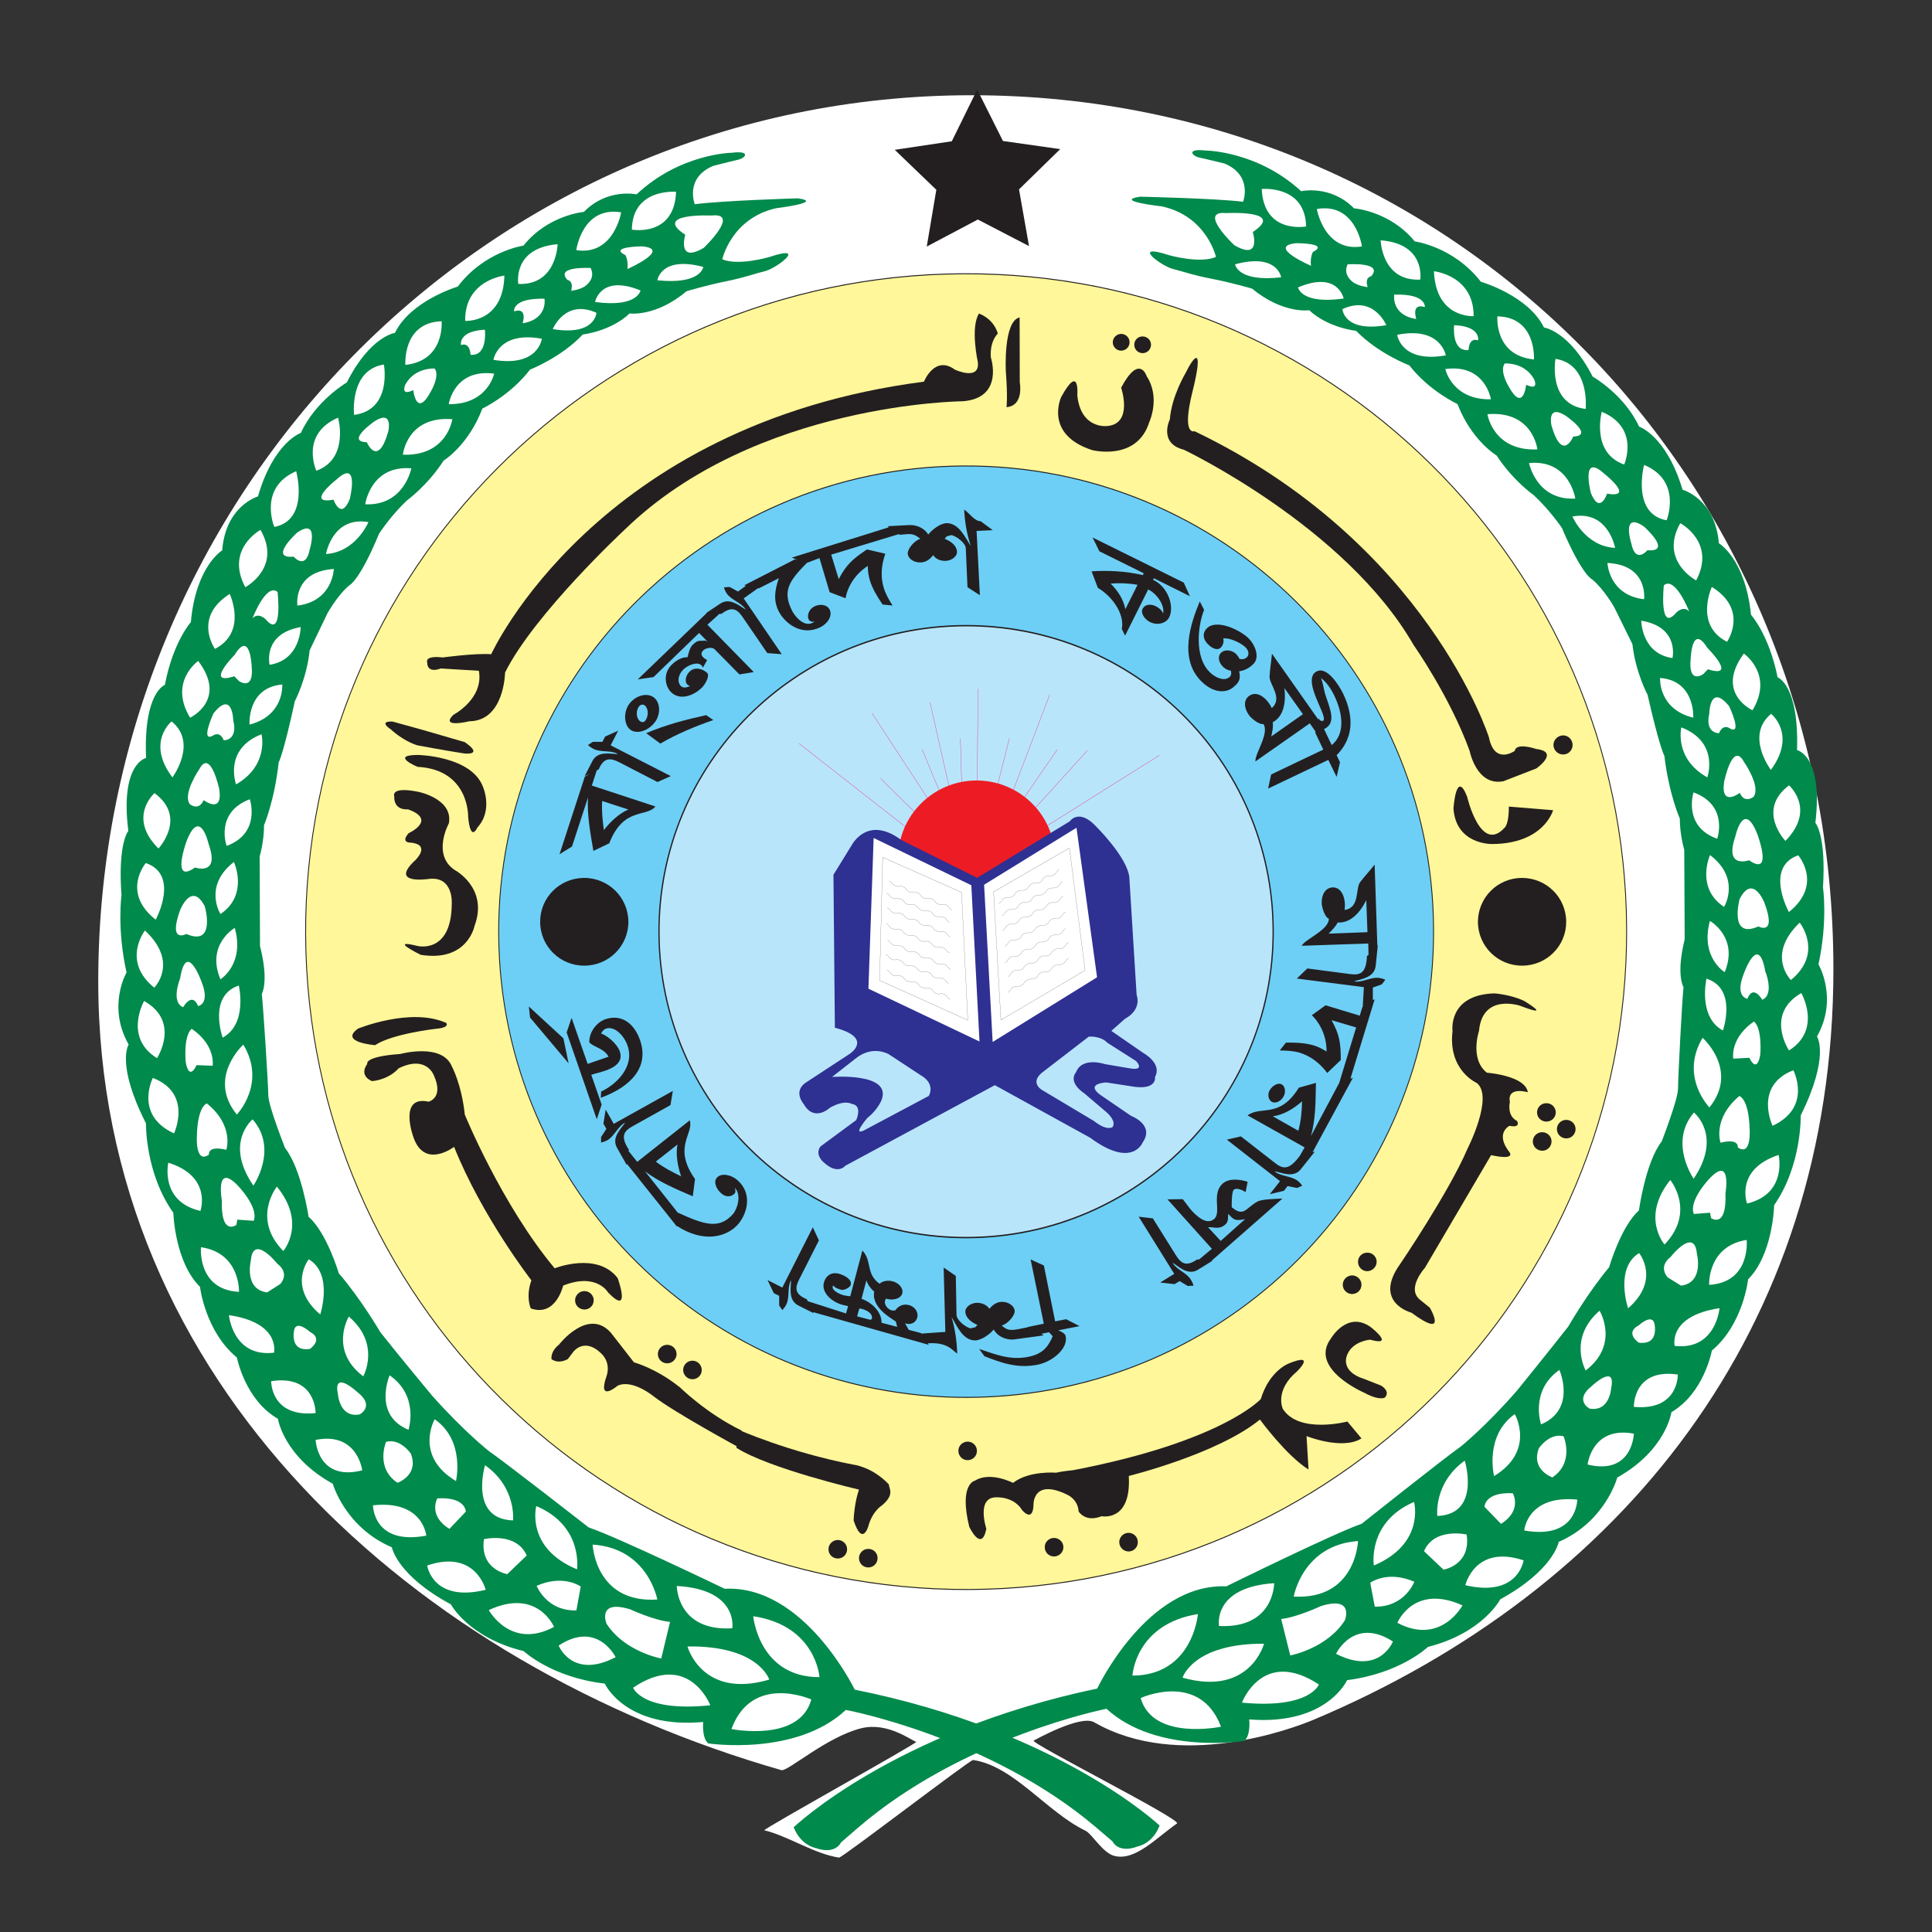 <?xml version="1.0" encoding="UTF-8" standalone="no"?>
<!-- Created with Inkscape (http://www.inkscape.org/) -->

<svg
   xmlns:dc="http://purl.org/dc/elements/1.1/"
   xmlns:cc="http://creativecommons.org/ns#"
   xmlns:rdf="http://www.w3.org/1999/02/22-rdf-syntax-ns#"
   xmlns:svg="http://www.w3.org/2000/svg"
   xmlns="http://www.w3.org/2000/svg"
   xmlns:sodipodi="http://sodipodi.sourceforge.net/DTD/sodipodi-0.dtd"
   xmlns:inkscape="http://www.inkscape.org/namespaces/inkscape"
   version="1.1"
   id="svg2"
   xml:space="preserve"
   width="1333.333"
   height="1333.333"
   viewBox="0 0 1333.333 1333.333"
   sodipodi:docname="Befaq Logo.svg"
   inkscape:version="0.92.2 (5c3e80d, 2017-08-06)"><rect x="0" y="0" width="1333.333" height="1333.333" fill="#333333" stroke="none"/><defs
     id="defs6"><clipPath
       clipPathUnits="userSpaceOnUse"
       id="clipPath18"><path
         d="M 0,1000 H 1000 V 0 H 0 Z"
         id="path16"
         inkscape:connector-curvature="0" /></clipPath></defs><sodipodi:namedview
     pagecolor="#ffffff"
     bordercolor="#666666"
     borderopacity="1"
     objecttolerance="10"
     gridtolerance="10"
     guidetolerance="10"
     inkscape:pageopacity="0"
     inkscape:pageshadow="2"
     inkscape:window-width="1366"
     inkscape:window-height="715"
     id="namedview4"
     showgrid="false"
     inkscape:zoom="0.17700001"
     inkscape:cx="-36.723162"
     inkscape:cy="666.66663"
     inkscape:window-x="-8"
     inkscape:window-y="-8"
     inkscape:window-maximized="1"
     inkscape:current-layer="g10" /><g
     id="g10"
     inkscape:groupmode="layer"
     inkscape:label="Befaq Logo"
     transform="matrix(1.333,0,0,-1.333,0,1333.333)"><g
       id="g12"
       transform="matrix(0.914,0,0,1,43.105,-4.237)"><g
         id="g14"
         clip-path="url(#clipPath18)"><g
           id="g20"
           transform="translate(991.357,502.745)"><path
             d="m 0,0 c 0,-187.224 -120.885,-321.728 -294.202,-388.52 -12.543,-4.833 -76.511,-26.655 -124.538,-1.406 -7.806,4.106 -33.736,-9.296 -34.221,-9.452 -3.039,-0.97 84.197,-41.007 81.134,-42.952 -11.724,-7.438 -23.619,-19.509 -35.424,-16.796 -6.724,1.544 -12.638,11.409 -16.464,13.089 -21.745,9.559 -40.718,33.562 -63.606,36.576 -1.666,0.218 -74.271,-50.765 -75.931,-50.527 -14.319,2.019 -28.436,11.014 -42.324,14.146 -1.414,0.318 87.466,45.451 86.056,45.782 -2.661,0.625 -16.225,10.458 -31.233,7.02 -19.619,-4.488 -41.71,-22.572 -45.162,-21.666 -206.81,54.24 -386.949,199.958 -386.949,408.305 0,253.41 221.468,458.838 494.655,458.838 C -215.018,452.437 0,253.411 0,0"
             style="fill:#ffffff;fill-opacity:1;fill-rule:nonzero;stroke:none"
             id="path22"
             inkscape:connector-curvature="0" /></g><g
           id="g24"
           transform="translate(874.229,523.742)"><path
             d="m 0,0 c 0.958,-188.056 -165.705,-341.281 -372.352,-342.182 -206.541,-0.868 -374.908,150.856 -375.919,338.969 -0.906,188.1 165.763,341.331 372.328,342.225 C -169.374,339.912 -1.01,188.106 0,0"
             style="fill:#fff799;fill-opacity:1;fill-rule:nonzero;stroke:none"
             id="path26"
             inkscape:connector-curvature="0" /></g><g
           id="g28"
           transform="translate(874.229,523.742)"><path
             d="m 0,0 c 0.958,-188.056 -165.705,-341.281 -372.352,-342.182 -206.541,-0.868 -374.908,150.856 -375.919,338.969 -0.906,188.1 165.763,341.331 372.328,342.225 C -169.374,339.912 -1.01,188.106 0,0 Z"
             style="fill:none;stroke:#231f20;stroke-width:0.5;stroke-linecap:butt;stroke-linejoin:miter;stroke-miterlimit:4;stroke-dasharray:none;stroke-opacity:1"
             id="path30"
             inkscape:connector-curvature="0" /></g><g
           id="g32"
           transform="translate(764.874,523.323)"><path
             d="m 0,0 c 0.743,-133.178 -117.28,-241.665 -263.558,-242.296 -146.226,-0.581 -265.309,106.793 -266.002,239.921 -0.746,133.235 117.304,241.69 263.477,242.296 C -119.777,240.577 -0.69,133.147 0,0"
             style="fill:#6dcff6;fill-opacity:1;fill-rule:nonzero;stroke:none"
             id="path34"
             inkscape:connector-curvature="0" /></g><g
           id="g36"
           transform="translate(764.874,523.323)"><path
             d="m 0,0 c 0.743,-133.178 -117.28,-241.665 -263.558,-242.296 -146.226,-0.581 -265.309,106.793 -266.002,239.921 -0.746,133.235 117.304,241.69 263.477,242.296 C -119.777,240.577 -0.69,133.147 0,0 Z"
             style="fill:none;stroke:#231f20;stroke-width:0.5;stroke-linecap:butt;stroke-linejoin:miter;stroke-miterlimit:4;stroke-dasharray:none;stroke-opacity:1"
             id="path38"
             inkscape:connector-curvature="0" /></g><g
           id="g40"
           transform="translate(674.016,522.904)"><path
             d="m 0,0 c 0.507,-87.465 -76.948,-158.751 -173.1,-159.145 -96.064,-0.475 -174.294,70.155 -174.797,157.607 -0.454,87.483 77.059,158.77 173.15,159.195 C -78.626,158.076 -0.422,87.533 0,0"
             style="fill:#b9e5fb;fill-opacity:1;fill-rule:nonzero;stroke:none"
             id="path42"
             inkscape:connector-curvature="0" /></g><g
           id="g44"
           transform="translate(674.016,522.904)"><path
             d="m 0,0 c 0.507,-87.465 -76.948,-158.751 -173.1,-159.145 -96.064,-0.475 -174.294,70.155 -174.797,157.607 -0.454,87.483 77.059,158.77 173.15,159.195 C -78.626,158.076 -0.422,87.533 0,0 Z"
             style="fill:none;stroke:#231f20;stroke-width:0.719;stroke-linecap:butt;stroke-linejoin:miter;stroke-miterlimit:4;stroke-dasharray:none;stroke-opacity:1"
             id="path46"
             inkscape:connector-curvature="0" /></g><g
           id="g48"
           transform="translate(967.292,497.1)"><path
             d="M 0,0 C 0,0 -14.272,12.927 4.973,29.704 4.973,29.704 18.662,14.002 0,0 m -1.086,-36.462 c 0,0 -13.771,18.783 6.962,29.704 0,0 11.935,-18.816 -6.962,-29.704 m -9.306,-39.019 c 0,0 -10.899,20.653 11.749,28.779 0,0 10.953,-19.103 -11.749,-28.779 m -14.461,-40.239 c 0,0 -7.151,17.622 17.89,25.167 0,0 5.13,-20.154 -17.89,-25.167 m -21.476,-42.106 c 0,0 -1.09,20.053 21.265,23.266 0,0 2.498,-21.947 -21.265,-23.266 m -19.513,-31.599 c 0,0 -4.121,15.427 25.389,19.54 0,0 -1.943,-21.947 -25.389,-19.54 m -23.123,-31.556 c 0,0 -0.585,20.097 24.906,16.729 0,0 0.557,-18.898 -24.906,-16.729 m -26.214,-29.867 c 0,0 2.447,20.097 26.214,15.984 0,0 -0.692,-21.66 -26.214,-15.984 m 2.343,40.631 c 0,0 13.983,12.052 11.004,-1.112 0,0 -0.772,-12.346 -12.228,-10.551 0,0 -8.931,4.269 1.224,11.663 m 4.441,39.02 c 0,0 11.561,-17.36 -7.848,-30.949 0,0 -10.256,16.566 7.848,30.949 m -42.667,-113.788 c 0,0 1.596,18.515 30.036,15.984 0,0 0.107,-20.897 -30.036,-15.984 m -33.359,-28.336 c 0,0 5.369,21.241 32.987,12.877 0,0 -2.872,-19.315 -32.987,-12.877 m -38.517,-19.472 c 0,0 9.221,20.473 36.893,9.027 0,0 -12.198,-20.948 -36.893,-9.027 m -34.744,-16.04 c 0,0 10.074,19.365 32.244,6.382 0,0 -7.602,-17.859 -32.244,-6.382 m -53.295,-25.279 c 0,0 11.749,28.605 43.593,9.395 0,0 -4.944,-12.764 -43.593,-9.395 m -57.364,2.381 c 0,0 33.494,14.109 45.511,-14.833 0,0 -38.599,-7.489 -45.511,14.833 m 32.43,43.476 c 0,0 -2.741,-31.736 -37.082,-31.873 0,0 1.519,26.648 37.082,31.873 m 37.452,-15.352 c 0,0 -7.891,-27.442 -46.147,-17.578 0,0 5.929,17.784 46.147,17.578 m 5.744,31.342 c 0,0 0.186,-23.591 -31.233,-22.165 0,0 -3.936,20.053 31.233,22.165 m 26.449,-11.876 c 19.084,5.488 13.661,-7.258 13.661,-7.258 -10.15,-14.739 -30.994,-18.278 -30.994,-18.278 l -5.154,18.866 c 8.93,0.868 22.487,6.67 22.487,6.67 m 21.052,33.693 c 0,0 -1.115,-30.524 -36.416,-28.754 0,0 4.997,26.716 36.416,28.754 m 31.897,-21.078 c 0,0 -5.397,-13.172 -22.409,-12.902 l -2.579,12.37 c 0,0 9.652,6.62 24.988,0.532 m -0.157,41.338 c 0,0 6.43,-21.636 -22.781,-32.931 0,0 -3.908,22.404 22.781,32.931 m 29.771,-16.878 c 2.655,-15.815 -13.078,-18.21 -13.078,-18.21 l -11.059,9.577 c 5.822,12.452 24.137,8.633 24.137,8.633 m -1.064,38.243 c 0,0 9.46,-27.773 -15.55,-28.648 0,0 -2.208,16.965 15.55,28.648 m 27.221,-16.883 c 0,0 5.58,-8.833 -6.673,-15.853 l -9.356,8.814 c 0,0 -0.056,7.751 16.029,7.039 m 1.115,40.975 c 0,0 11.959,-18.891 -11.721,-32.105 0,0 -5.663,20.815 11.721,32.105 m 13.635,-17.728 c 0,0 5.902,8.152 14.011,6.251 0,0 6.376,-13.484 -6.327,-21.291 0,0 -12.282,3.801 -7.684,15.04 m 11.642,40.6 c 0,0 9.917,-20.391 -10.391,-28.198 0,0 -6.541,17.334 10.391,28.198 m 45.164,60.492 c 0,0 12.333,-13.821 -6.247,-28.593 0,0 -7.734,20.785 6.247,28.593 m 8.56,-36.063 c 0,0 3.455,-11.764 -8.799,-10.313 0,0 -8.08,5.013 -0.053,8.919 0,0 7.095,6.014 8.852,1.394 m 9.088,73.9 c 0,0 14.675,-16.303 -3.24,-33.399 0,0 -13.614,14.114 3.24,33.399 m 13.403,34.925 c 0,0 16.372,-11.94 -0.164,-34.263 0,0 -14.353,18.754 0.164,34.263 m -7.13,199.407 c 21.799,-7.676 14.704,-25.885 14.704,-25.885 -19.062,9.789 -14.704,25.885 -14.704,25.885 m -12.039,25.592 c 20.044,-1.425 18.794,-20.578 18.794,-20.578 -20.044,4.513 -18.794,20.578 -18.794,20.578 m -10.659,29.655 c 21.824,-3.325 17.676,-19.366 17.676,-19.366 -17.623,2.319 -17.676,19.366 -17.676,19.366 m -19.166,29.892 c 23.313,-1.087 20.759,-18.79 20.759,-18.79 -20.041,2.088 -20.759,18.79 -20.759,18.79 m -19.829,24.029 c 20.333,3.488 24.163,-16.246 24.163,-16.246 -17.015,0.813 -24.163,16.246 -24.163,16.246 m -24.589,27.705 c 23.02,1.95 26.21,-18.415 26.21,-18.415 -22.065,-1.082 -26.21,18.415 -26.21,18.415 m -23.549,25.273 c 25.889,1.95 28.283,-18.228 28.283,-18.228 -25.147,-1.007 -28.283,18.228 -28.283,18.228 m -23.87,23.379 c 22.699,2.819 25.835,-15.672 25.835,-15.672 -22.063,-0.4 -25.835,15.672 -25.835,15.672 m -27.25,17.728 c 24.777,4.488 27.515,-10.659 27.515,-10.659 -25.411,-4.113 -27.515,10.659 -27.515,10.659 m -1.7,20.784 c 18.397,0.581 17.358,-6.438 17.358,-6.438 -8.027,2.3 -4.84,-6.163 -4.84,-6.163 -14.433,2 -12.518,12.601 -12.518,12.601 m -29.321,-7.488 c 17.629,7.488 24.856,-8.314 24.856,-8.314 -24.164,-3.801 -24.856,8.314 -24.856,8.314 m -25.146,11.239 c 22.702,8.782 25.838,-5.758 25.838,-5.758 -24.134,-3.162 -25.838,5.758 -25.838,5.758 m -1.14,22.891 c 0,0 19.348,0.087 9.567,-4.557 0,0 -1.729,-2.769 -1.089,-7.151 0,0 -25.414,10.027 -8.478,11.708 m -34.53,-10.939 c 24.028,5.988 26.104,-6.726 26.104,-6.726 -24.774,-2.563 -26.104,6.726 -26.104,6.726 m -4.944,26.516 c 0,0 33.998,1.707 14.993,-9.789 0,0 5.155,-15.145 -10.477,-6.832 0,0 -21.156,18.122 -4.516,16.621 m 45.187,-6.919 c 0,0 -23.977,-4.169 -25.146,19.396 0,0 24.642,2.245 25.146,-19.396 m 31.633,-10.339 c -21.32,-3.138 -25.571,19.365 -25.571,19.365 22.062,3.508 25.571,-19.365 25.571,-19.365 m 5.183,-15.459 c 0,0 -3.747,-0.35 -1.968,-5.594 0,0 -4.677,0.368 -8.131,2.431 -2.847,1.976 -5.348,5.057 -3.222,9.364 0,0 20.63,1.319 13.321,-6.201 m 27.829,-1.713 c -21.77,-1.006 -22.431,20.335 -22.431,20.335 25.731,-1.763 22.431,-20.335 22.431,-20.335 m 30.253,-18.921 c 0,0 -21.427,-1.37 -22.491,23.247 0,0 22.595,-2.138 22.491,-23.247 m 2.526,-12.528 c -5.398,1.663 -5.398,-4.994 -5.398,-4.994 -9.914,-1 -8.185,12.852 -8.185,12.852 15.258,-0.581 13.583,-7.858 13.583,-7.858 m 10.924,12.421 c 22.299,-0.394 20.705,-22.31 20.705,-22.31 -22.645,2.025 -20.705,22.31 -20.705,22.31 m 16.297,-35.406 c 0,0 -1.569,-14.771 -9.917,-0.894 0,0 -5.395,8.02 -2.205,11.902 0,0 11.215,0.813 16.612,-8.176 0,0 3.243,-6.182 -4.49,-2.832 m 22.194,-15.933 c 0,0 16.801,-10.446 4.466,-10.89 0,0 -6.062,-13.646 -12.282,5.563 0,0 -2.979,11.421 7.816,5.327 m -5.583,29.342 c 19.669,-2.725 17.115,-25.936 17.115,-25.936 -21.741,2.344 -17.115,25.936 -17.115,25.936 m 27.829,-59.629 c 1.385,-1 16.935,-12.577 1.385,-10.183 0,0 -4.015,-11.133 -9.17,0.319 0,0 -6.115,21.523 7.785,9.864 m -1.622,32.237 c 21.852,-8.383 12.707,-27.323 12.707,-27.323 -18.98,6.063 -12.707,27.323 -12.707,27.323 m 23.819,-59.36 c 0,0 16.694,-13.446 2.047,-12.339 0,0 -6.726,-7.471 -9.17,3.694 0,0 -5.797,16.59 7.123,8.645 m 0.158,31.842 c 21.798,-8.276 12.761,-28.673 12.761,-28.673 -20.099,3.3 -12.761,28.673 -12.761,28.673 m 25.571,-75.899 c -3.48,3.35 -7.441,-0.687 -7.441,-0.687 -9.835,-10.522 -6.938,14.251 -6.938,14.251 6.459,4.957 14.379,-13.564 14.379,-13.564 m -5.076,45.726 c 0,0 20.44,-9.845 9.012,-29.63 0,0 -21.051,10.127 -9.012,29.63 m 17.89,-33.012 c 21.133,-11.952 8.61,-28.385 8.61,-28.385 -18.71,8.626 -8.61,28.385 -8.61,28.385 m 23.045,-63.842 c 0,0 -21.423,8.865 -4.916,29.336 0,0 17.147,-10.739 4.916,-29.336 m 3.325,-111.918 c -16.907,-6.858 -10.632,14.171 -10.632,14.171 7.414,13.296 13.983,-1.769 13.983,-1.769 7.252,-17.59 -3.351,-12.402 -3.351,-12.402 m -6.248,-37.462 c 0,0 -7.177,0.95 -2.154,12.67 0,0 8.349,21.998 12.282,1.632 0,0 5.425,-12.058 -1.7,-14.803 0,0 -5.052,8.258 -8.428,0.501 m 1.143,-30.549 -9.17,-0.425 c -1.09,12.089 11.828,19.209 11.828,19.209 4.787,-3.901 3.509,-17.253 3.509,-17.253 -2.023,-10.189 -6.167,-1.531 -6.167,-1.531 m -26.502,10.339 c 0,0 20.815,-16.834 3.882,-36.037 0,0 -17.065,15.884 -3.882,36.037 m 8.269,103.055 c -19.673,6.432 -13.399,24.004 -13.399,24.004 20.151,-6.751 13.399,-24.004 13.399,-24.004 m 3.905,-35.275 c -16.347,9.839 -7.973,26.836 -7.973,26.836 17.732,-12.247 7.973,-26.836 7.973,-26.836 m -0.662,-63.979 c -14.299,7.013 -9.302,26.836 -9.302,26.836 17.645,-5.145 9.302,-26.836 9.302,-26.836 m 1.009,30.186 c 0,0 -13.983,7.695 -8.374,26.536 0,0 16.507,-8.471 8.374,-26.536 m 18.45,71.574 c 0,0 9.327,-22.454 -4.654,-13.64 0,0 -14.143,-4.619 -7.842,12.077 0,0 4.573,19.766 12.496,1.563 m -2.132,19.203 c 0,0 -5.048,-3.744 -7.76,2.063 0,0 -10.923,-7.676 -8.905,5.614 0,0 4.705,21.322 11.192,10.533 0,0 9.888,-12.902 5.473,-18.21 m -25.832,66.042 -2.607,-2.481 c 0,0 -8.534,-5.626 -7.178,7.676 0,0 0.611,18.89 9.439,5.932 0,0 17.7,-16.089 0.346,-11.127 m 0.793,-22.854 c 0,0 0.294,15.984 11.275,3.695 0,0 8.24,-16.041 -0.268,-11.108 0,0 -3.509,1.819 -5.473,-2.826 0,0 -8.135,-0.287 -5.534,10.239 m -16,-296.273 -7.523,4.269 c 0,0 -5.82,5.338 1.622,10.608 0,0 13.531,15.828 14.885,1.588 0,0 4.201,-14.877 -8.984,-16.465 m 17.012,34.981 -0.611,2.8 -9.167,-0.662 c -3.115,7.101 9.113,18.572 9.113,18.572 12.496,11.845 8.802,-7.965 8.802,-7.965 0.794,-18.546 -8.137,-12.745 -8.137,-12.745 m 5.344,39.05 c 0,0 -4.759,12.289 10.659,24.166 0,0 5.395,-1.212 5.845,-17.34 0,0 1.118,-14.165 -6.749,-9.258 0,0 1.115,4.857 -9.755,2.432 m 28.679,222.036 c 0,0 14.649,-10.695 -0.158,-29.023 0,0 -14.779,17.778 0.158,29.023 m 10.105,-37.043 c 0,0 15.576,-12.296 -2.022,-28.755 0,0 -16.64,15.903 2.022,28.755 M -1.14,35.187 c 0,0 -13.985,23.166 5.262,29.398 0,0 14.301,-15.04 -5.262,-29.398 m 15.894,-64.442 c 12.228,19.778 0.85,37.375 0.85,37.375 5.373,22.559 2.554,39.844 2.554,39.844 1.858,27.217 -4.308,33.424 -4.308,33.424 4.519,34.906 -10.392,37.65 -10.392,37.65 1.171,33.974 -11.003,37.675 -11.003,37.675 -4.919,22.241 -15.075,32.386 -15.075,32.386 -3.215,29.087 -18.182,37.025 -18.182,37.025 -2.151,23.211 -20.574,27.699 -20.574,27.699 -9.249,28.148 -24.614,32.686 -24.614,32.686 -8.454,16.678 -26.316,25.911 -26.316,25.911 -13.396,23.772 -27.565,25.404 -27.565,25.404 -8.983,16.647 -35.804,23.716 -35.804,23.716 -15.368,18.203 -37.428,20.873 -37.428,20.873 -14.039,15.752 -34.397,17.121 -34.397,17.121 -13.289,12.346 -29.93,8.864 -29.93,8.864 -24.852,20.916 -54.123,21.054 -54.123,21.054 -10.842,1.162 -8.106,-2.744 -3.351,-3.695 4.68,-0.9 13.957,-3.006 13.957,-3.006 16.322,-6.12 10.659,-19.816 10.659,-19.816 -16.318,1.8 -58.45,2.619 -58.45,2.619 -15.286,-2.226 12.411,-5.019 12.411,-5.019 25.467,-5.063 30.647,-26.168 30.647,-26.168 -9.06,-3.644 -26.525,0.895 -26.525,0.895 -22.173,6.594 -4.573,-5.645 2.286,-7.151 6.724,-1.557 10.71,-3.089 22.035,-5.095 11.298,-2.001 22.648,-5.063 22.648,-5.063 17.65,-13.265 32.376,-11.184 32.376,-11.184 10.739,-9.182 26.581,-10.663 26.581,-10.663 12.521,-11.81 30.118,-17.879 30.118,-17.879 11.407,-13.383 27.3,-20.028 27.3,-20.028 7.977,-18.972 22.195,-26.673 22.195,-26.673 9.12,-12.902 20.973,-20.498 20.973,-20.498 9.117,-7.676 15.975,-16.965 15.975,-16.965 11.432,-24.647 17.175,-26.698 17.175,-26.698 6.724,-5.063 12.464,-14.377 12.464,-14.377 l 10.289,-19.072 c 1.779,-14.678 8.584,-26.229 8.584,-26.229 6.938,-27.811 9.517,-31.606 9.517,-31.606 2.658,-20.128 8.746,-32.48 8.746,-32.48 0,-8.464 2.525,-16.197 2.525,-16.197 0.107,-15.433 0.239,-46.357 0.239,-46.357 -5.026,-18.566 -0.665,-24.717 -0.665,-24.717 -0.825,-6.988 -3.111,-47.145 -3.111,-52.577 0.082,-5.389 -9.249,-27.336 -9.249,-27.336 -9.223,-10.82 -12.893,-35.724 -12.893,-35.724 -10.155,-8.177 -16.904,-29.437 -16.904,-29.437 -12.178,-13.252 -23.126,-30.661 -23.126,-30.661 -10.582,-12.37 -29.136,-33.268 -29.136,-33.268 -17.701,-18.553 -31.683,-28.805 -31.683,-28.805 -9.731,-6.257 -56.196,-40.025 -56.196,-40.025 -16.107,-5.12 -76.659,-32.406 -76.659,-32.406 -44.978,1.72 -73.154,-52.921 -73.154,-52.921 -115.26,-22.103 -171.932,-71.811 -171.932,-71.811 4.148,-9.552 12.547,-10.765 12.547,-10.765 11.195,-3.638 14.25,2.907 14.25,2.907 l 9.409,7.439 c 59.887,47.251 140.989,61.76 140.989,61.76 28.546,-23.929 78.122,-16.622 78.122,-16.622 3.752,3.138 2.712,11.109 2.712,11.109 44.018,-3.164 55.453,20.34 55.453,20.34 30.272,3.514 45.797,17.203 45.797,17.203 31.207,7.258 40.938,24.635 40.938,24.635 30.459,15.253 33.12,29.737 33.12,29.737 26.581,10.633 33.172,33.324 33.172,33.324 27.753,14.215 30.676,33.843 30.676,33.843 18.608,9.977 22.913,31.899 22.913,31.899 17.864,13.69 20.522,36.881 20.522,36.881 14.197,13.008 14.754,38.388 14.754,38.388 15.789,20.741 15.043,46.432 15.043,46.432 16.744,30.975 9.224,40.876 9.224,40.876"
             style="fill:#008a4b;fill-opacity:1;fill-rule:nonzero;stroke:none"
             id="path50"
             inkscape:connector-curvature="0" /></g><g
           id="g52"
           transform="translate(34.94,522.741)"><path
             d="M 0,0 C 19.512,-16.622 5.266,-29.598 5.266,-29.598 -13.45,-15.777 0,0 0,0 m -0.478,-36.493 c 20.84,-10.727 7.312,-29.599 7.312,-29.599 -19.062,10.74 -7.312,29.599 -7.312,29.599 m 4.944,-39.832 c 22.727,-8.001 12.016,-28.711 12.016,-28.711 -22.755,9.476 -12.016,28.711 -12.016,28.711 m 8.773,-43.876 c 25.092,-7.232 18.18,-24.979 18.18,-24.979 -23.178,4.882 -18.18,24.979 -18.18,24.979 m 18.498,-43.77 c 22.44,-2.975 21.533,-23.116 21.533,-23.116 -23.737,1.088 -21.533,23.116 -21.533,23.116 m 15.846,-35.168 c 29.476,-3.932 25.52,-19.447 25.52,-19.447 -23.394,-2.5 -25.52,19.447 -25.52,19.447 m 23.921,-34.193 c 25.466,3.588 25.173,-16.509 25.173,-16.509 -25.492,-2.407 -25.173,16.509 -25.173,16.509 m 25.173,-30.393 c 23.767,4.333 26.396,-15.771 26.396,-15.771 -25.384,-5.889 -26.396,15.771 -26.396,15.771 m 24.96,13.196 c -11.428,-1.956 -12.306,10.421 -12.306,10.421 -3.001,13.083 10.981,1.137 10.981,1.137 10.259,-7.232 1.325,-11.558 1.325,-11.558 m 2.019,19.71 c -19.562,13.527 -8.184,30.943 -8.184,30.943 18.34,-14.247 8.184,-30.943 8.184,-30.943 m 5.504,-66.774 c 28.415,2.844 30.197,-15.702 30.197,-15.702 -30.168,-5.17 -30.197,15.702 -30.197,15.702 m 30.704,-31.167 c 27.483,8.608 33.148,-12.577 33.148,-12.577 -30.115,-6.757 -33.148,12.577 -33.148,12.577 m 34.902,-23.079 c 27.51,11.714 36.973,-8.702 36.973,-8.702 -24.56,-12.058 -36.973,8.702 -36.973,8.702 m 39.581,-18.365 c 21.984,13.245 32.269,-6.014 32.269,-6.014 -24.563,-11.715 -32.269,6.014 -32.269,6.014 m 42.157,-21.817 c 31.683,19.472 43.753,-9.101 43.753,-9.101 -38.702,-3.644 -43.753,9.101 -43.753,9.101 m 55.714,-21.397 c 11.699,29.049 45.243,15.309 45.243,15.309 -6.697,-22.454 -45.243,-15.309 -45.243,-15.309 m 49.869,26.861 c -34.341,-0.106 -37.534,31.555 -37.534,31.555 35.673,-4.913 37.534,-31.555 37.534,-31.555 m -28.446,-1.269 c -38.142,-10.239 -46.329,17.153 -46.329,17.153 40.324,0.575 46.329,-17.153 46.329,-17.153 m -20.944,26.566 c -31.365,-1.718 -31.444,21.904 -31.444,21.904 35.166,-1.775 31.444,-21.904 31.444,-21.904 m -35.248,3.301 -4.998,-18.946 c 0,0 -20.734,3.438 -31.019,18.053 0,0 -5.605,12.764 13.479,7.382 0,0 13.635,-5.751 22.538,-6.489 m -7.227,11.584 c -35.248,-2.063 -36.631,28.435 -36.631,28.435 31.419,-1.819 36.631,-28.435 36.631,-28.435 m -43.382,6.725 -2.447,-12.345 c -16.962,-0.482 -22.516,12.714 -22.516,12.714 15.206,6.17 24.963,-0.369 24.963,-0.369 m -2.101,8.915 c -29.372,11.089 -23.073,32.743 -23.073,32.743 26.767,-10.289 23.073,-32.743 23.073,-32.743 m -28.471,7.176 -11.003,-9.658 c 0,0 -15.683,2.219 -13.239,18.103 0,0 18.183,3.957 24.242,-8.445 m -7.763,18.153 c -25.038,0.687 -15.865,28.574 -15.865,28.574 17.915,-11.534 15.865,-28.574 15.865,-28.574 m -26.739,4.563 -9.277,-8.945 c -12.36,6.913 -6.884,15.783 -6.884,15.783 16.108,0.894 16.161,-6.838 16.161,-6.838 m -5.58,15.803 c -23.898,13.089 -12.07,31.999 -12.07,31.999 17.436,-11.102 12.07,-31.999 12.07,-31.999 m -33.122,-0.895 c -12.707,7.652 -6.512,21.185 -6.512,21.185 8.106,2.031 14.06,-6.095 14.06,-6.095 4.758,-11.188 -7.548,-15.09 -7.548,-15.09 m 6.22,27.436 c -20.391,7.651 -10.685,28.206 -10.685,28.206 16.957,-10.791 10.685,-28.206 10.685,-28.206 m -49.999,59.704 c -18.715,14.565 -6.487,28.573 -6.487,28.573 14.035,-7.676 6.487,-28.573 6.487,-28.573 m -5.876,-8.97 c 8.08,-3.795 0.054,-8.864 0.054,-8.864 -12.203,-1.607 -8.828,10.208 -8.828,10.208 1.597,4.644 8.774,-1.344 8.774,-1.344 m -15.047,41.819 c -18.126,16.909 -3.615,33.349 -3.615,33.349 17.065,-19.134 3.615,-33.349 3.615,-33.349 m -16.929,33.874 c -16.776,22.217 -0.45,34.3 -0.45,34.3 14.722,-15.383 0.45,-34.3 0.45,-34.3 m -9.81,207.71 c 0,0 -7.362,18.203 14.408,25.985 0,0 4.465,-15.984 -14.408,-25.985 m 7.603,30.968 c 0,0 -1.49,19.184 18.551,20.765 0,0 1.385,-16.04 -18.551,-20.765 m 11.378,30.954 c 0,0 -4.173,16.066 17.597,19.523 0,0 0.05,-16.99 -17.597,-19.523 m 15.735,30.655 c 0,0 -2.683,17.672 20.652,18.941 0,0 -0.557,-16.728 -20.652,-18.941 m 16.212,26.698 c 0,0 3.618,19.76 24.03,16.516 0,0 -7.041,-15.515 -24.03,-16.516 m 22.223,25.749 c 0,0 2.979,20.347 26.106,18.627 0,0 -4.015,-19.528 -26.106,-18.627 m 21.322,25.673 c 0,0 2.23,20.209 28.015,18.384 0,0 -2.872,-19.21 -28.015,-18.384 m 25.997,26.173 c 0,0 2.947,18.515 25.702,15.797 0,0 -3.589,-16.041 -25.702,-15.797 m 25.302,22.947 c 0,0 2.608,15.096 27.407,10.92 0,0 -1.861,-14.852 -27.407,-10.92 m 16.536,18.916 c 0,0 3.109,8.526 -4.837,6.176 0,0 -1.222,6.994 17.223,6.538 0,0 2.072,-10.551 -12.386,-12.714 m 17.066,-3.007 c 0,0 7.019,15.784 24.745,8.445 0,0 -0.585,-12.083 -24.745,-8.445 m 23.977,14.034 c 0,0 2.979,14.515 25.728,5.969 0,0 -1.54,-8.97 -25.728,-5.969 m 18.34,17.072 c 0.586,4.35 -1.118,7.151 -1.118,7.151 -9.913,4.481 9.491,4.587 9.491,4.587 16.958,-1.481 -8.373,-11.738 -8.373,-11.738 m 16.958,-5.827 c 0,0 1.915,12.764 25.998,6.907 0,0 -1.224,-9.289 -25.998,-6.907 m 26.317,16.828 c -15.446,-8.42 -10.528,6.757 -10.528,6.757 -19.004,11.34 14.912,9.946 14.912,9.946 16.614,1.632 -4.384,-16.703 -4.384,-16.703 m -15.736,28.974 c -0.904,-23.592 -25.039,-19.579 -25.039,-19.579 0.319,21.61 25.039,19.579 25.039,19.579 m -31.101,-10.639 c 0,0 -4.097,-22.555 -25.41,-19.572 0,0 3.294,22.922 25.41,19.572 m -17.278,-28.805 c 2.231,-4.22 -0.212,-7.339 -3.055,-9.389 -3.483,-2.07 -8.002,-2.407 -8.002,-2.407 1.596,5.226 -2.073,5.595 -2.073,5.595 -7.444,7.332 13.13,6.201 13.13,6.201 m -18.716,12.321 c 0,0 -0.504,-21.429 -22.274,-20.579 0,0 -3.508,18.572 22.274,20.579 m -30.143,-16.254 c -0.687,-24.697 -22.22,-23.453 -22.22,-23.453 -0.372,21.128 22.22,23.453 22.22,23.453 m -11.056,-28.016 c 0,0 1.807,-13.828 -8.135,-12.984 0,0 -0.053,6.676 -5.394,5.045 0,0 -1.783,7.245 13.529,7.939 M 147.53,292.824 c 0,0 -1.808,21.947 20.519,22.604 0,0 2.075,-20.342 -20.519,-22.604 m -0.054,-10.221 c 5.372,9.083 16.64,8.345 16.64,8.345 3.136,-3.857 -2.205,-11.927 -2.205,-11.927 -8.165,-13.983 -9.916,0.738 -9.916,0.738 -7.573,-3.32 -4.519,2.844 -4.519,2.844 m -9.624,-24.16 c -5.952,-19.203 -12.175,-5.645 -12.175,-5.645 -12.277,0.263 4.334,10.814 4.334,10.814 10.795,6.283 7.841,-5.169 7.841,-5.169 m -19.401,8.495 c 0,0 -2.819,23.266 16.904,26.091 0,0 4.837,-23.478 -16.904,-26.091 m -2.422,-43.526 c -4.998,-11.427 -9.196,-0.375 -9.196,-0.375 -15.603,-2.531 -0.107,9.232 1.304,10.158 13.793,11.846 7.892,-9.783 7.892,-9.783 m -18.952,14.609 c 0,0 -9.463,18.89 12.332,27.492 0,0 6.488,-21.266 -12.332,-27.492 m -3.722,-40.682 c -2.336,-11.102 -9.116,-3.775 -9.116,-3.775 -14.597,-1.313 1.886,12.377 1.886,12.377 12.867,8.069 7.23,-8.602 7.23,-8.602 m -20.094,11.608 c 0,0 -9.277,20.316 12.414,28.842 0,0 7.627,-25.36 -12.414,-28.842 m 1.858,-33.661 c 0,0 3.165,-24.767 -6.67,-14.247 0,0 -4.122,4.007 -7.523,0.581 0,0 7.738,18.566 14.193,13.666 m -18.258,2.45 c -11.593,19.66 8.583,29.686 8.583,29.686 12.333,-19.472 -8.583,-29.686 -8.583,-29.686 M 39.66,145.793 c 0,0 -12.703,16.277 8.348,28.436 0,0 10.26,-19.628 -8.348,-28.436 m -9.492,-6.232 c 16.779,-20.26 -4.597,-29.386 -4.597,-29.386 -12.332,18.515 4.597,29.386 4.597,29.386 M 19.934,10.602 c 0,0 6.541,15.09 13.986,1.875 0,0 6.539,-20.971 -10.475,-14.271 0,0 -10.499,-5.282 -3.511,12.396 m 1.704,-50.315 c -7.149,2.67 -1.755,14.753 -1.755,14.753 3.616,20.441 12.125,-1.482 12.125,-1.482 5.18,-11.739 -1.89,-12.683 -1.89,-12.683 -3.429,7.676 -8.48,-0.588 -8.48,-0.588 m 1.464,-28.486 c 0,0 -1.464,13.303 3.319,17.31 0,0 12.975,-7.102 11.963,-19.129 l -9.144,0.313 c 0,0 -4.069,-8.683 -6.138,1.506 M 52.049,-95.29 c -17.012,19.097 3.665,36.193 3.665,36.193 C 69.06,-79.175 52.049,-95.29 52.049,-95.29 m 7.365,163.252 c 0,0 6.513,-17.572 -13.138,-24.167 0,0 -6.88,17.253 13.138,24.167 M 50.398,35.487 c 0,0 8.614,-16.965 -7.627,-26.973 0,0 -9.97,14.491 7.627,26.973 m 2.768,-63.979 c 0,0 5.181,-19.866 -9.144,-26.967 0,0 -8.535,21.585 9.144,26.967 M 50.877,1.345 C 56.621,-17.44 42.771,-25.273 42.771,-25.273 34.452,-7.258 50.877,1.345 50.877,1.345 M 36.099,44.664 c 6.54,-16.621 -7.76,-12.058 -7.76,-12.058 -13.825,-9.02 -4.787,13.583 -4.787,13.583 7.763,18.234 12.547,-1.525 12.547,-1.525 m -5.263,38.943 c 6.352,10.79 11.271,-10.476 11.271,-10.476 2.154,-13.239 -8.853,-5.626 -8.853,-5.626 -2.686,-5.851 -7.787,-2.15 -7.787,-2.15 -4.412,5.195 5.369,18.252 5.369,18.252 m 20.041,59.174 c 8.72,12.976 9.57,-5.883 9.57,-5.883 1.436,-13.296 -7.177,-7.758 -7.177,-7.758 l -2.657,2.482 c -17.277,-5.063 0.264,11.159 0.264,11.159 M 44.657,98.46 c -2.018,4.639 -5.472,2.8 -5.472,2.8 -8.51,-4.994 -0.375,11.127 -0.375,11.127 10.845,12.396 11.217,-3.613 11.217,-3.613 2.815,-10.501 -5.37,-10.314 -5.37,-10.314 m 15.315,-269.45 c 1.247,14.277 14.961,-1.476 14.961,-1.476 7.473,-5.194 1.757,-10.526 1.757,-10.526 l -7.47,-4.377 c -13.235,1.501 -9.248,16.379 -9.248,16.379 m -16.401,31.161 c 0,0 -3.911,19.71 8.714,8.077 0,0 12.36,-11.421 9.334,-18.553 l -9.281,0.612 -0.557,-2.744 c 0,0 -8.849,-5.996 -8.21,12.608 m -7.312,23.798 c -7.734,-4.963 -6.859,9.182 -6.859,9.182 0.319,16.122 5.687,17.304 5.687,17.304 15.683,-11.609 11.007,-24.005 11.007,-24.005 -10.875,2.426 -9.835,-2.481 -9.835,-2.481 M 15.578,79.276 C 0.479,97.403 15.1,108.249 15.1,108.249 30.118,97.135 15.578,79.276 15.578,79.276 M 7.656,42.451 C -10.156,58.679 5.423,71.124 5.423,71.124 24.163,58.485 7.656,42.451 7.656,42.451 M 0.479,34.931 C 19.883,28.861 6.115,5.594 6.115,5.594 -13.636,19.735 0.479,34.931 0.479,34.931 M 0.586,-99.86 c 0,0 -0.532,-25.642 15.496,-46.302 0,0 0.797,-25.435 15.098,-38.305 0,0 2.925,-23.11 20.922,-36.619 0,0 4.519,-21.872 23.231,-31.718 0,0 3.165,-19.516 31.075,-33.63 0,0 6.91,-22.535 33.466,-32.9 0,0 2.815,-14.484 33.44,-29.549 0,0 9.913,-17.227 41.2,-24.191 0,0 15.685,-13.589 45.961,-16.834 0,0 11.617,-23.51 55.742,-19.866 0,0 -0.932,-8.026 2.819,-11.082 0,0 49.598,-6.908 77.99,17.327 0,0 81.124,-13.84 141.464,-60.597 l 9.546,-7.439 c 0,0 3.086,-6.488 14.275,-2.657 0,0 8.426,1.282 12.438,10.833 0,0 -57.147,49.29 -172.672,70.337 0,0 -28.735,54.403 -73.685,52.24 0,0 -60.897,26.835 -76.983,31.736 0,0 -46.891,33.43 -56.643,39.607 0,0 -14.011,10.077 -31.979,28.517 0,0 -18.82,20.653 -29.454,33.005 0,0 -11.109,17.36 -23.495,30.443 0,0 -6.913,21.21 -17.147,29.286 0,0 -3.987,24.823 -13.318,35.612 0,0 -9.491,21.879 -9.491,27.255 -0.026,5.381 -2.841,45.638 -3.694,52.527 0,0 4.201,6.176 -1.008,24.748 0,0 -0.107,30.923 -0.211,46.383 0,0 2.522,7.701 2.494,16.246 0,0 5.848,12.353 8.295,32.512 0,0 2.526,3.8 9.17,31.705 0,0 6.727,11.583 8.374,26.285 l 10.048,19.122 c 0,0 5.638,9.364 12.44,14.54 0,0 5.636,2.057 16.85,26.774 0,0 6.676,9.345 15.714,17.127 0,0 11.775,7.777 20.813,20.654 0,0 14.06,7.864 21.959,26.942 0,0 15.736,6.751 27.003,20.177 0,0 17.597,6.258 29.882,18.179 0,0 15.84,1.612 26.553,10.902 0,0 14.697,-1.957 32.244,11.502 0,0 11.324,3.113 22.62,5.194 11.243,2.107 15.229,3.745 22.012,5.251 6.802,1.656 24.267,14.033 2.201,7.251 0,0 -17.489,-4.726 -26.606,-1.162 0,0 5.026,21.141 30.436,26.436 0,0 27.696,3.088 12.388,5.119 0,0 -42.157,-1.107 -58.428,-3.057 0,0 -5.848,13.59 10.42,19.84 0,0 9.171,2.189 13.932,3.164 4.729,0.95 7.492,4.907 -3.458,3.638 0,0 -29.239,-0.362 -53.827,-21.528 0,0 -16.641,3.325 -29.851,-9.071 0,0 -20.443,-1.638 -34.237,-17.471 0,0 -22.012,-2.82 -37.216,-21.204 0,0 -26.768,-7.289 -35.567,-23.96 0,0 -14.142,-1.794 -27.274,-25.673 0,0 -17.676,-9.414 -26.048,-26.142 0,0 -15.312,-4.651 -24.296,-32.874 0,0 -18.29,-4.751 -20.255,-27.942 0,0 -14.886,-8.045 -17.755,-37.144 0,0 -10.102,-10.258 -14.726,-32.505 0,0 -12.173,-3.801 -10.637,-37.807 0,0 -14.883,-2.787 -10.046,-37.781 0,0 -6.03,-6.17 -3.882,-33.342 0,0 -2.655,-17.366 2.872,-39.92 0,0 -11.164,-17.54 1.196,-37.331 0,0 -7.337,-9.97 9.81,-40.813"
             style="fill:#008a4b;fill-opacity:1;fill-rule:nonzero;stroke:none"
             id="path54"
             inkscape:connector-curvature="0" /></g><g
           id="g56"
           transform="translate(839.992,527.33)"><path
             d="m 0,0 c 0.107,-12.564 -11.081,-22.766 -24.881,-22.79 -13.818,-0.082 -25.01,10.019 -25.117,22.603 0,12.589 11.085,22.772 24.827,22.822 C -11.32,22.691 -0.053,12.615 0,0"
             style="fill:#231f20;fill-opacity:1;fill-rule:nonzero;stroke:none"
             id="path58"
             inkscape:connector-curvature="0" /></g><g
           id="g60"
           transform="translate(308.786,527.33)"><path
             d="m 0,0 c 0.054,-12.564 -11.113,-22.766 -24.881,-22.79 -13.849,-0.082 -25.038,10.019 -25.092,22.603 -0.11,12.589 11.006,22.772 24.825,22.822 C -11.323,22.691 -0.135,12.615 0,0"
             style="fill:#231f20;fill-opacity:1;fill-rule:nonzero;stroke:none"
             id="path62"
             inkscape:connector-curvature="0" /></g><g
           id="g64"
           transform="translate(468.808,574.212)"><path
             d="M 0,0 -63.319,45.302"
             style="fill:none;stroke:#ec008c;stroke-width:0.144;stroke-linecap:butt;stroke-linejoin:miter;stroke-miterlimit:4;stroke-dasharray:none;stroke-opacity:1"
             id="path66"
             inkscape:connector-curvature="0" /></g><g
           id="g68"
           transform="translate(473.537,581.676)"><path
             d="M 0,0 -21.902,19.791"
             style="fill:none;stroke:#ec008c;stroke-width:0.144;stroke-linecap:butt;stroke-linejoin:miter;stroke-miterlimit:4;stroke-dasharray:none;stroke-opacity:1"
             id="path70"
             inkscape:connector-curvature="0" /></g><g
           id="g72"
           transform="translate(479.997,588.746)"><path
             d="M 0,0 -33.28,46.595"
             style="fill:none;stroke:#ec008c;stroke-width:0.144;stroke-linecap:butt;stroke-linejoin:miter;stroke-miterlimit:4;stroke-dasharray:none;stroke-opacity:1"
             id="path74"
             inkscape:connector-curvature="0" /></g><g
           id="g76"
           transform="translate(485.819,593.053)"><path
             d="M 0,0 -10.688,23.529"
             style="fill:none;stroke:#ec008c;stroke-width:0.144;stroke-linecap:butt;stroke-linejoin:miter;stroke-miterlimit:4;stroke-dasharray:none;stroke-opacity:1"
             id="path78"
             inkscape:connector-curvature="0" /></g><g
           id="g80"
           transform="translate(479.654,640.823)"><path
             d="M 0,0 10.87,-43.975"
             style="fill:none;stroke:#ec008c;stroke-width:0.144;stroke-linecap:butt;stroke-linejoin:miter;stroke-miterlimit:4;stroke-dasharray:none;stroke-opacity:1"
             id="path82"
             inkscape:connector-curvature="0" /></g><g
           id="g84"
           transform="translate(496.851,622.096)"><path
             d="M 0,0 0.721,-24.166"
             style="fill:none;stroke:#ec008c;stroke-width:0.144;stroke-linecap:butt;stroke-linejoin:miter;stroke-miterlimit:4;stroke-dasharray:none;stroke-opacity:1"
             id="path86"
             inkscape:connector-curvature="0" /></g><g
           id="g88"
           transform="translate(506.767,647.925)"><path
             d="M 0,0 -0.346,-50.472"
             style="fill:none;stroke:#ec008c;stroke-width:0.144;stroke-linecap:butt;stroke-linejoin:miter;stroke-miterlimit:4;stroke-dasharray:none;stroke-opacity:1"
             id="path90"
             inkscape:connector-curvature="0" /></g><g
           id="g92"
           transform="translate(524.575,622.201)"><path
             d="M 0,0 -6.963,-25.223"
             style="fill:none;stroke:#ec008c;stroke-width:0.144;stroke-linecap:butt;stroke-linejoin:miter;stroke-miterlimit:4;stroke-dasharray:none;stroke-opacity:1"
             id="path94"
             inkscape:connector-curvature="0" /></g><g
           id="g96"
           transform="translate(547.434,644.812)"><path
             d="M 0,0 -21.53,-51.577"
             style="fill:none;stroke:#ec008c;stroke-width:0.144;stroke-linecap:butt;stroke-linejoin:miter;stroke-miterlimit:4;stroke-dasharray:none;stroke-opacity:1"
             id="path98"
             inkscape:connector-curvature="0" /></g><g
           id="g100"
           transform="translate(551.689,616.401)"><path
             d="M 0,0 -19.88,-26.392"
             style="fill:none;stroke:#ec008c;stroke-width:0.144;stroke-linecap:butt;stroke-linejoin:miter;stroke-miterlimit:4;stroke-dasharray:none;stroke-opacity:1"
             id="path102"
             inkscape:connector-curvature="0" /></g><g
           id="g104"
           transform="translate(568.807,615.976)"><path
             d="M 0,0 -31.047,-31.293"
             style="fill:none;stroke:#ec008c;stroke-width:0.144;stroke-linecap:butt;stroke-linejoin:miter;stroke-miterlimit:4;stroke-dasharray:none;stroke-opacity:1"
             id="path106"
             inkscape:connector-curvature="0" /></g><g
           id="g108"
           transform="translate(609.532,613.438)"><path
             d="M 0,0 -64.066,-36.775"
             style="fill:none;stroke:#ec008c;stroke-width:0.144;stroke-linecap:butt;stroke-linejoin:miter;stroke-miterlimit:4;stroke-dasharray:none;stroke-opacity:1"
             id="path110"
             inkscape:connector-curvature="0" /></g><g
           id="g112"
           transform="translate(550.464,560.042)"><path
             d="m 0,0 c 0.11,-22.31 -19.666,-40.52 -44.254,-40.625 -24.592,-0.107 -44.526,17.971 -44.658,40.262 -0.161,22.416 19.748,40.576 44.257,40.732 C -20.067,40.425 -0.104,22.428 0,0"
             style="fill:#ed1c24;fill-opacity:1;fill-rule:nonzero;stroke:none"
             id="path114"
             inkscape:connector-curvature="0" /></g><g
           id="g116"
           transform="translate(582.415,493.143)"><path
             d="m 0,0 -12.224,84.152 h -8.189 L -55.739,65.21 -75.144,54.396 l -54.945,25.536 -11.189,-5.958 -5.53,-75.669 32.032,-21.897 37.796,-10.601 33.497,8.226 z"
             style="fill:#ffffff;fill-opacity:1;fill-rule:nonzero;stroke:none"
             id="path118"
             inkscape:connector-curvature="0" /></g><g
           id="g120"
           transform="translate(592.628,451.398)"><path
             d="m 0,0 -13.929,2.169 c 0,0 -12.92,4.014 -16.35,-4.226 0,0 -5.183,-4.794 4.915,-11.082 l 12.55,-9.764 c 0,0 5.634,-4.37 3.215,-7.54 0,0 -3.086,-2.243 -10.445,3.114 l -29.296,15.99 c 0,0 -8.399,4.114 1.356,10.183 l 24.91,17.541 c 0,0 6.591,0.612 10.5,-3.139 L 3.747,3.745 C 3.747,3.745 9.353,-1.525 0,0 m -77.516,13.621 -4.837,81.414 52.339,29.498 11.645,-77.413 -59.147,-33.499 m -70.36,27.593 2.951,78.037 55.342,-24.478 4.626,-80.889 -62.919,27.33 m 34.209,-55.51 -36.841,-17.915 c -6.752,-2.826 2.074,6.569 2.074,6.569 5.953,4.22 8.025,9.289 8.025,9.289 5.904,14.296 -28.068,11.871 -28.068,11.871 l 13.528,9.683 c 9.756,7.045 18.687,2.032 18.687,2.032 l 17.918,-10.765 c 8.824,-4.563 4.677,-10.764 4.677,-10.764 m 121.69,22.11 -18.315,11.552 7.684,6.226 C 7.441,30.631 4.036,37.995 4.036,37.995 L -0.11,99.042 c -1.329,10.395 -18.816,26.173 -18.816,26.173 -9.838,9.601 -14.864,2.669 -14.864,2.669 l -52.471,-29.262 -42.985,19.547 c -19.084,13.066 -27.964,-2.45 -27.964,-2.45 l -10.471,-15.515 0.8,-79.2 c 22.063,-5.301 8.531,-13.452 8.531,-13.452 l -24.055,-14.403 c -8.906,-4.694 -2.126,-11.665 -2.126,-11.665 6.008,-9.607 14.882,-1.874 14.882,-1.874 8.452,4.325 12.232,1.975 12.232,1.975 6.486,-0.706 2.629,-8.408 2.629,-8.408 l -20.255,-13.646 c -3.43,-4.275 1.725,-8.126 1.725,-8.126 8.084,-6.914 12.31,-1.87 12.31,-1.87 l 84.743,41.732 53.96,-27.198 c 23.816,-16.121 29.693,-2.581 29.693,-2.581 7.123,9.282 -6.434,13.846 -6.434,13.846 l -17.915,11.189 c -8.027,5.727 3.829,6.151 3.829,6.151 L 3.029,-9.601 c 12.729,-1.426 11.428,5.119 11.428,5.119 C 18.655,2.507 8.023,7.814 8.023,7.814"
             style="fill:#2e3092;fill-opacity:1;fill-rule:nonzero;stroke:none"
             id="path122"
             inkscape:connector-curvature="0" /></g><g
           id="g124"
           transform="translate(501.051,476.309)"><path
             d="M 0,0 -3.536,66.192 -48.222,84.314 -49.948,20.578 Z"
             style="fill:none;stroke:#231f20;stroke-width:0.086;stroke-linecap:butt;stroke-linejoin:miter;stroke-miterlimit:4;stroke-dasharray:none;stroke-opacity:1"
             id="path126"
             inkscape:connector-curvature="0" /></g><g
           id="g128"
           transform="translate(519.792,476.39)"><path
             d="M 0,0 -4.148,66.373 38.81,89.04 47.687,25.748 Z"
             style="fill:none;stroke:#231f20;stroke-width:0.086;stroke-linecap:butt;stroke-linejoin:miter;stroke-miterlimit:4;stroke-dasharray:none;stroke-opacity:1"
             id="path130"
             inkscape:connector-curvature="0" /></g><g
           id="g132"
           transform="translate(456.365,548.433)"><path
             d="m 0,0 c 2.076,-0.712 1.49,-1.787 3.587,-2.582 1.997,-0.787 2.501,0.263 4.548,-0.5 1.965,-0.825 1.461,-1.869 3.508,-2.588 1.993,-0.869 2.497,0.238 4.519,-0.45 2.022,-0.9 1.57,-1.95 3.564,-2.744 2.072,-0.787 2.604,0.319 4.626,-0.475 1.99,-0.794 1.487,-1.901 3.455,-2.638 1.993,-0.788 2.497,0.294 4.572,-0.443 1.969,-0.851 1.433,-1.851 3.376,-2.669"
             style="fill:none;stroke:#231f20;stroke-width:0.079;stroke-linecap:butt;stroke-linejoin:miter;stroke-miterlimit:4;stroke-dasharray:none;stroke-opacity:1"
             id="path134"
             inkscape:connector-curvature="0" /></g><g
           id="g136"
           transform="translate(454.986,542.157)"><path
             d="m 0,0 c 2.072,-0.788 1.536,-1.895 3.558,-2.688 2.101,-0.794 2.501,0.337 4.576,-0.45 2.072,-0.763 1.49,-1.869 3.587,-2.663 1.914,-0.744 2.472,0.319 4.49,-0.475 2.022,-0.844 1.49,-1.844 3.565,-2.638 1.968,-0.794 2.548,0.256 4.623,-0.532 2.022,-0.787 1.436,-1.819 3.458,-2.581 2.044,-0.769 2.497,0.287 4.44,-0.481 2.044,-0.732 1.512,-1.87 3.429,-2.688"
             style="fill:none;stroke:#231f20;stroke-width:0.079;stroke-linecap:butt;stroke-linejoin:miter;stroke-miterlimit:4;stroke-dasharray:none;stroke-opacity:1"
             id="path138"
             inkscape:connector-curvature="0" /></g><g
           id="g140"
           transform="translate(455.408,534.506)"><path
             d="m 0,0 c 2.022,-0.681 1.464,-1.794 3.536,-2.637 1.994,-0.789 2.577,0.318 4.544,-0.476 2.023,-0.738 1.462,-1.844 3.537,-2.612 1.993,-0.788 2.551,0.293 4.491,-0.476 2.078,-0.819 1.571,-1.869 3.614,-2.638 2.076,-0.869 2.554,0.238 4.63,-0.5 2.019,-0.794 1.54,-1.875 3.454,-2.631 1.966,-0.801 2.501,0.256 4.466,-0.481 2.047,-0.794 1.49,-1.901 3.483,-2.638"
             style="fill:none;stroke:#231f20;stroke-width:0.079;stroke-linecap:butt;stroke-linejoin:miter;stroke-miterlimit:4;stroke-dasharray:none;stroke-opacity:1"
             id="path142"
             inkscape:connector-curvature="0" /></g><g
           id="g144"
           transform="translate(454.719,526.33)"><path
             d="m 0,0 c 2.075,-0.763 1.543,-1.9 3.561,-2.689 2.073,-0.737 2.58,0.339 4.523,-0.456 2.044,-0.731 1.537,-1.868 3.611,-2.656 1.994,-0.769 2.501,0.287 4.441,-0.482 2.1,-0.793 1.568,-1.844 3.64,-2.631 2.047,-0.8 2.526,0.256 4.601,-0.537 2.018,-0.738 1.515,-1.845 3.455,-2.632 1.993,-0.738 2.497,0.312 4.494,-0.45 2.019,-0.77 1.542,-1.814 3.532,-2.613"
             style="fill:none;stroke:#231f20;stroke-width:0.079;stroke-linecap:butt;stroke-linejoin:miter;stroke-miterlimit:4;stroke-dasharray:none;stroke-opacity:1"
             id="path146"
             inkscape:connector-curvature="0" /></g><g
           id="g148"
           transform="translate(455.515,517.728)"><path
             d="m 0,0 c 1.968,-0.719 1.461,-1.844 3.561,-2.588 1.969,-0.843 2.476,0.294 4.523,-0.525 2.019,-0.763 1.54,-1.85 3.508,-2.632 2.019,-0.8 2.469,0.282 4.518,-0.481 2.073,-0.738 1.54,-1.85 3.559,-2.694 2.076,-0.763 2.554,0.319 4.68,-0.476 1.914,-0.737 1.543,-1.874 3.454,-2.638 1.969,-0.737 2.501,0.32 4.469,-0.443 2.019,-0.743 1.487,-1.825 3.508,-2.669"
             style="fill:none;stroke:#231f20;stroke-width:0.079;stroke-linecap:butt;stroke-linejoin:miter;stroke-miterlimit:4;stroke-dasharray:none;stroke-opacity:1"
             id="path150"
             inkscape:connector-curvature="0" /></g><g
           id="g152"
           transform="translate(454.451,510.446)"><path
             d="m 0,0 c 2.021,-0.738 1.546,-1.875 3.618,-2.638 2.019,-0.737 2.497,0.344 4.494,-0.45 2.047,-0.793 1.564,-1.869 3.583,-2.663 1.972,-0.737 2.475,0.344 4.469,-0.45 2.072,-0.787 1.568,-1.925 3.615,-2.688 2.018,-0.769 2.501,0.288 4.648,-0.5 1.943,-0.794 1.439,-1.85 3.379,-2.613 1.994,-0.769 2.551,0.288 4.519,-0.45 2.019,-0.843 1.54,-1.95 3.455,-2.694"
             style="fill:none;stroke:#231f20;stroke-width:0.079;stroke-linecap:butt;stroke-linejoin:miter;stroke-miterlimit:4;stroke-dasharray:none;stroke-opacity:1"
             id="path154"
             inkscape:connector-curvature="0" /></g><g
           id="g156"
           transform="translate(455.144,502.27)"><path
             d="m 0,0 c 2.126,-0.85 1.568,-1.9 3.64,-2.689 2.076,-0.799 2.472,0.257 4.544,-0.48 2.022,-0.794 1.519,-1.869 3.541,-2.614 1.992,-0.787 2.468,0.294 4.49,-0.5 2.075,-0.793 1.568,-1.869 3.615,-2.688 2.047,-0.762 2.551,0.313 4.573,-0.481 2.021,-0.737 1.489,-1.794 3.508,-2.632 1.993,-0.737 2.443,0.313 4.522,-0.424 1.99,-0.795 1.487,-1.901 3.4,-2.663"
             style="fill:none;stroke:#231f20;stroke-width:0.079;stroke-linecap:butt;stroke-linejoin:miter;stroke-miterlimit:4;stroke-dasharray:none;stroke-opacity:1"
             id="path158"
             inkscape:connector-curvature="0" /></g><g
           id="g160"
           transform="translate(552.804,554.322)"><path
             d="m 0,0 c -1.886,-0.95 -1.329,-1.982 -3.294,-2.881 -1.89,-0.945 -2.501,0.112 -4.491,-0.813 -1.943,-0.951 -1.25,-2.057 -3.219,-2.957 -1.968,-0.919 -2.579,0.132 -4.519,-0.819 -1.968,-0.869 -1.381,-1.951 -3.346,-2.85 -2.022,-1 -2.554,0.081 -4.494,-0.894 -1.994,-0.845 -1.304,-1.926 -3.272,-2.845 -1.912,-0.9 -2.498,0.151 -4.409,-0.793 -1.915,-0.9 -1.357,-1.982 -3.244,-2.826"
             style="fill:none;stroke:#231f20;stroke-width:0.079;stroke-linecap:butt;stroke-linejoin:miter;stroke-miterlimit:4;stroke-dasharray:none;stroke-opacity:1"
             id="path162"
             inkscape:connector-curvature="0" /></g><g
           id="g164"
           transform="translate(554.722,548.095)"><path
             d="m 0,0 c -1.918,-0.925 -1.304,-1.981 -3.301,-2.932 -1.968,-0.893 -2.525,0.107 -4.465,-0.794 -1.937,-0.887 -1.328,-1.95 -3.186,-2.843 -1.969,-0.981 -2.658,0.106 -4.548,-0.845 -1.94,-0.925 -1.408,-2.006 -3.322,-2.9 -1.965,-0.931 -2.658,0.05 -4.573,-0.85 -1.886,-0.888 -1.275,-1.975 -3.19,-2.894 -1.968,-0.901 -2.576,0.125 -4.465,-0.744 -1.911,-0.95 -1.301,-1.95 -3.269,-2.95"
             style="fill:none;stroke:#231f20;stroke-width:0.079;stroke-linecap:butt;stroke-linejoin:miter;stroke-miterlimit:4;stroke-dasharray:none;stroke-opacity:1"
             id="path166"
             inkscape:connector-curvature="0" /></g><g
           id="g168"
           transform="translate(555.039,540.469)"><path
             d="m 0,0 c -1.939,-0.9 -1.382,-1.9 -3.297,-2.906 -1.94,-0.92 -2.554,0.168 -4.519,-0.763 -1.94,-0.975 -1.329,-1.975 -3.243,-2.869 -1.915,-1.001 -2.551,0.043 -4.466,-0.851 -1.993,-0.893 -1.354,-2 -3.401,-2.9 -1.971,-0.95 -2.579,0.056 -4.466,-0.868 -1.914,-0.927 -1.385,-1.983 -3.268,-2.851 -1.918,-0.894 -2.529,0.131 -4.494,-0.794 -1.865,-0.919 -1.222,-1.982 -3.137,-2.895"
             style="fill:none;stroke:#231f20;stroke-width:0.079;stroke-linecap:butt;stroke-linejoin:miter;stroke-miterlimit:4;stroke-dasharray:none;stroke-opacity:1"
             id="path170"
             inkscape:connector-curvature="0" /></g><g
           id="g172"
           transform="translate(556.476,532.343)"><path
             d="m 0,0 c -2.075,-0.95 -1.386,-2 -3.354,-2.932 -1.912,-0.919 -2.547,0.138 -4.544,-0.812 -1.965,-0.951 -1.304,-1.925 -3.241,-2.876 -1.942,-0.925 -2.499,0.131 -4.439,-0.819 -2.022,-0.925 -1.383,-1.957 -3.377,-2.931 -1.914,-0.919 -2.579,0.081 -4.544,-0.814 -1.968,-0.95 -1.329,-1.981 -3.19,-2.85 -1.915,-0.893 -2.554,0.132 -4.465,-0.762 -1.89,-0.982 -1.304,-2.007 -3.244,-2.932"
             style="fill:none;stroke:#231f20;stroke-width:0.079;stroke-linecap:butt;stroke-linejoin:miter;stroke-miterlimit:4;stroke-dasharray:none;stroke-opacity:1"
             id="path174"
             inkscape:connector-curvature="0" /></g><g
           id="g176"
           transform="translate(556.476,523.742)"><path
             d="m 0,0 c -2.025,-0.894 -1.386,-1.95 -3.354,-2.844 -1.912,-0.95 -2.547,0.05 -4.544,-0.851 -1.94,-0.925 -1.304,-1.95 -3.241,-2.844 -1.892,-0.956 -2.499,0.107 -4.386,-0.849 -2.075,-0.976 -1.408,-2.001 -3.401,-2.952 -1.943,-0.9 -2.554,0.157 -4.573,-0.787 -1.889,-0.9 -1.278,-1.981 -3.19,-2.907 -1.915,-0.95 -2.554,0.132 -4.465,-0.793 -1.89,-0.894 -1.304,-1.951 -3.244,-2.901"
             style="fill:none;stroke:#231f20;stroke-width:0.079;stroke-linecap:butt;stroke-linejoin:miter;stroke-miterlimit:4;stroke-dasharray:none;stroke-opacity:1"
             id="path178"
             inkscape:connector-curvature="0" /></g><g
           id="g180"
           transform="translate(558.069,516.566)"><path
             d="m 0,0 c -1.968,-0.95 -1.275,-1.95 -3.347,-2.906 -1.918,-0.945 -2.476,0.062 -4.469,-0.789 -1.915,-0.95 -1.357,-2.006 -3.244,-2.893 -1.94,-0.982 -2.554,0.156 -4.519,-0.8 -1.939,-0.951 -1.329,-2.057 -3.269,-2.957 -1.94,-0.919 -2.604,0.137 -4.544,-0.869 -1.993,-0.844 -1.382,-1.894 -3.243,-2.82 -1.915,-0.95 -2.497,0.132 -4.465,-0.793 -1.94,-0.951 -1.276,-1.95 -3.19,-2.901"
             style="fill:none;stroke:#231f20;stroke-width:0.079;stroke-linecap:butt;stroke-linejoin:miter;stroke-miterlimit:4;stroke-dasharray:none;stroke-opacity:1"
             id="path182"
             inkscape:connector-curvature="0" /></g><g
           id="g184"
           transform="translate(558.069,508.333)"><path
             d="m 0,0 c -1.968,-0.975 -1.275,-1.975 -3.347,-2.9 -1.918,-0.925 -2.476,0.106 -4.469,-0.844 -1.915,-0.926 -1.357,-2.007 -3.244,-2.901 -1.94,-0.9 -2.554,0.107 -4.519,-0.793 -1.939,-0.919 -1.329,-1.957 -3.269,-2.901 -1.94,-0.956 -2.604,0.106 -4.544,-0.893 -1.993,-0.876 -1.382,-1.907 -3.243,-2.852 -1.915,-0.9 -2.551,0.157 -4.465,-0.743 -1.94,-0.969 -1.358,-1.95 -3.19,-2.9"
             style="fill:none;stroke:#231f20;stroke-width:0.079;stroke-linecap:butt;stroke-linejoin:miter;stroke-miterlimit:4;stroke-dasharray:none;stroke-opacity:1"
             id="path186"
             inkscape:connector-curvature="0" /></g><g
           id="g188"
           transform="translate(506.367,958.107)"><path
             d="m 0,0 14.593,-26.623 32.43,-4.195 -23.339,-20.841 5.66,-29.366 -28.997,13.752 -28.922,-13.991 5.422,29.393 -23.548,20.685 32.319,4.432 z"
             style="fill:#231f20;fill-opacity:1;fill-rule:nonzero;stroke:none"
             id="path190"
             inkscape:connector-curvature="0" /></g><g
           id="g192"
           transform="translate(293.925,589.783)"><path
             d="M 0,0 14.861,-4.406 C 9.703,-6.388 4.705,-10.608 0.958,-15.064 0.265,-10.214 -0.346,-5.144 0,0 m -24.16,-27.573 7.07,4.007 9.092,25.436 c -0.693,-8.971 1.486,-19.31 3.029,-27.705 l 8.984,3.932 c 8.135,19.016 20.998,13.271 26.157,19.078 l -36.02,10.815 2.793,7.888 1.062,0.444 c 3.086,6.545 6.808,5.938 11.642,3.744 L 31.34,9.833 38.892,12.896 4.815,28.83 9.067,36.401 1.672,33.369 0.135,30.624 h -5.426 l -2.761,-1.637 c 0.929,-0.788 1.99,-1.476 3.136,-2.007 4.091,-1.894 9.438,-0.576 13.476,-2.475 l 0.242,-0.219 c -4.15,0.087 -11.274,1.781 -14.303,-3.582 l -4.412,-7.808 2.975,1.263 -2.897,-1.575 -14.325,-40.157"
             style="fill:#231f20;fill-opacity:1;fill-rule:nonzero;stroke:none"
             id="path194"
             inkscape:connector-curvature="0" /></g><g
           id="g196"
           transform="translate(314.688,638.611)"><path
             d="M 0,0 C 0.9,1.218 2.39,1.318 3.347,0.687 L 3.297,0.637 C 5.423,-0.657 5.662,-4.588 3.826,-7.039 2.897,-8.283 1.675,-8.152 0.797,-7.545 -1.383,-6.226 -1.861,-2.476 0,0 M -4.626,-12.034 C -0.586,-14.509 6.058,-12.14 9.409,-7.621 12.649,-3.27 11.988,2.644 8.263,4.963 4.25,7.445 -2.289,5.594 -5.637,1.162 -8.824,-3.114 -8.371,-9.652 -4.626,-12.034"
             style="fill:#231f20;fill-opacity:1;fill-rule:nonzero;stroke:none"
             id="path198"
             inkscape:connector-curvature="0" /></g><g
           id="g200"
           transform="translate(324.097,630.99)"><path
             d="M 0,0 V 0 L -0.054,-0.081 Z"
             style="fill:#231f20;fill-opacity:1;fill-rule:nonzero;stroke:none"
             id="path202"
             inkscape:connector-curvature="0" /></g><g
           id="g204"
           transform="translate(326.862,619.514)"><path
             d="M 0,0 C 9.728,5.144 19.829,8.964 30.039,12.183 L 25.97,14.721 C 14.618,12.452 3.162,9.758 -7.977,5.375 Z"
             style="fill:#231f20;fill-opacity:1;fill-rule:nonzero;stroke:none"
             id="path206"
             inkscape:connector-curvature="0" /></g><g
           id="g208"
           transform="translate(361.471,686.631)"><path
             d="m 0,0 c 6.165,4.375 9.169,2.269 12.175,-1.82 l 13.821,-18.446 8.19,-0.575 -21.562,28.886 8.137,5.301 0.454,-0.1 11.318,5.27 C 30.146,12.133 29.4,6.882 32.483,1.319 c 3.668,-6.439 13.182,-12.983 23.709,-8.126 4.097,1.9 6.884,5.907 5.105,9.101 -1.382,2.481 -5.344,3.138 -8.72,1.557 -3.03,-1.394 -4.251,-4.695 -3.083,-6.808 0.56,-0.9 2.047,-1.293 3.325,-1.056 L 51.727,-4.564 C 46.676,-6.97 41.575,-1.106 40.085,1.575 34.291,11.927 38.491,17.197 48.379,26.41 l 7.177,2.501 5.741,-17.647 9.037,-3.137 c 1.169,6.225 5.581,12.607 12.597,16.721 0,-2.425 0.35,-4.851 1.065,-7.145 1.489,-4.645 4.333,-8.783 7.309,-12.828 l 5.665,-0.5 c -2.076,2.957 -3.989,5.965 -5.051,9.29 -1.865,5.538 -1.329,11.683 0.931,17.515 L 82.456,33.399 C 74.057,28.255 70.813,25.51 66.452,18.047 L 62.201,30.705 100.478,41.313 100.932,41 c 5.873,0.313 7.362,1.207 11.774,-2.113 -3.322,-0.793 -7.259,-5.119 -7.152,-7.626 0.186,-2.694 3.644,-4.807 7.47,-4.588 3.19,0.131 5.316,1.925 6.963,3.763 1.303,-1.913 4.04,-3.112 7.129,-2.95 3.294,0.106 6.484,2.319 6.324,4.751 -0.107,3.062 -3.404,5.438 -6.966,6.669 l 1.168,1.276 2.768,0.656 c 3.241,-0.844 7.92,-4.225 8.027,-6.914 l 0.958,-20.078 7.016,-4.138 -1.858,33.268 9.141,0.394 -6.83,4.644 c -3.64,0 -6.512,4.382 -9.359,6.014 0.4,-6.489 1.436,-12.534 3.751,-18.785 -2.872,3.719 -6.541,12.034 -13.931,11.746 -3.616,-0.169 -8.35,-3.676 -10.154,-5.889 -1.965,3.088 -6.326,5.17 -11.003,4.913 L 94.155,45.426 94.894,44.877 39.899,29.173 43.221,27.911 41.628,28.255 12.917,14.827 13.928,14.609 9.412,11.602 4.679,13.977 1.461,13.771 C 1.754,12.602 2.34,11.527 3.055,10.552 5.687,7.145 11.056,5.989 13.61,2.507 L 13.717,2.294 C 10.156,4.163 4.733,8.727 -0.772,5.269 l -7.945,-4.85 h 0.368 l -39.021,-34.294 8.931,1.188 25.813,22.841 4.703,-4.426 -1.383,0.495 c -3.615,-0.475 -3.561,0.737 -7.123,-2.344 -1.49,-1.401 -2.337,-4.67 -2.736,-6.302 -3.112,0.207 -6.46,-1.613 -8.96,-3.856 -4.891,-4.326 -3.987,-10.871 -0.479,-14.14 4.466,-4.17 11.989,-2.638 17.572,2.269 1.783,1.587 4.598,6.045 3.002,7.57 -2.126,1.931 -6.777,3.588 -9.993,0.719 -2.128,-1.901 -3.004,-5.126 -1.246,-6.702 0.396,-0.325 0.925,-0.643 1.567,-0.718 -1.756,-0.869 -3.964,-1.238 -5.186,-0.107 -2.39,2.188 -1.568,6.07 1.383,8.658 2.579,2.238 8.001,4.301 10.259,2.056 0.397,-0.318 0.614,-0.768 0.718,-1.187 l 2.447,3.926 c -0.851,0.531 -1.7,0.925 -2.34,1.587 -1.115,1.032 -1.222,2.27 0.214,3.557 1.436,1.269 5.13,1.694 6.27,0.588 l 14.146,-13.115 8.134,1.219 -26.266,24.504 6.805,5.645 z"
             style="fill:#231f20;fill-opacity:1;fill-rule:nonzero;stroke:none"
             id="path210"
             inkscape:connector-curvature="0" /></g><g
           id="g212"
           transform="translate(590.284,689.088)"><path
             d="m 0,0 c -1.033,4.925 -4.012,9.308 -8.346,13.258 5.023,0.375 10.05,0.219 15.258,-0.631 z M 21.401,-2.225 C 20.787,-0.663 19.087,0.682 17.226,1.55 14.25,2.9 11.006,2.469 9.784,0.225 c -1.304,-2.262 1.193,-5.532 4.145,-6.851 4.307,-1.957 9.091,-0.688 10.873,2.35 3.162,5.745 -0.693,16.009 -9.12,19.491 l 0.482,0.794 20.413,-9.289 -3.483,7.045 -51.649,23.353 3.83,-7.132 25.145,-11.389 -0.503,-0.95 c -9.731,2.056 -19.645,2.525 -29.054,1.95 l 3.561,-8.552 C -7.017,6.401 -0.318,-2.776 -2.019,-10.214 l 1.861,-3.507 13.104,23.954 c 5.155,-2.35 9.409,-8.258 8.455,-12.458"
             style="fill:#231f20;fill-opacity:1;fill-rule:nonzero;stroke:none"
             id="path214"
             inkscape:connector-curvature="0" /></g><g
           id="g216"
           transform="translate(634.438,650.8)"><path
             d="m 0,0 c 6.351,-5.169 13.739,-5.67 18.34,-0.95 l 0.079,-0.107 c 2.233,2.351 2.714,3.695 1.886,7.201 3.272,0.344 6.302,2.038 8.377,4.089 3.351,3.487 0.662,9.983 -3.722,13.571 -5.899,4.663 -18.343,9.414 -23.181,4.326 -2.444,-2.432 -1.968,-5.839 1.597,-8.608 2.022,-1.657 4.915,-2.763 6.648,-1.001 1.114,1.107 1.804,2.851 1.271,4.67 3.562,0.269 9.117,-1.869 12.282,-4.35 1.965,-1.588 2.711,-3.851 1.222,-5.333 -0.957,-0.968 -2.579,-1.344 -4.277,-0.968 -0.56,1.075 -1.356,2.082 -2.289,2.844 C 15.6,17.415 11.645,17.465 9.913,15.59 7.895,13.615 8.795,10.395 11.509,8.182 12.653,7.258 14.193,6.601 15.657,6.438 15.868,5.332 15.975,4.25 15.203,3.488 12.521,0.738 7.47,2.532 4.333,5.12 -5.505,12.983 -2.976,30.18 0.45,37.962 l -2.443,4.357 C -6.912,31.449 -14.675,11.846 0,0"
             style="fill:#231f20;fill-opacity:1;fill-rule:nonzero;stroke:none"
             id="path218"
             inkscape:connector-curvature="0" /></g><g
           id="g220"
           transform="translate(680.396,648.219)"><path
             d="M 0,0 10.474,-13.484 -7.467,-25.017 c 0.507,2.244 1.247,4.75 0.825,7.338 C -0.265,-14.596 0.904,-7.07 0,0 m 23.234,-3.538 c -1.065,2.981 -1.222,6.019 -2.633,8.914 l 0.028,-0.1 c 3.294,-2.22 5.741,-5.62 7.656,-9.233 4.84,-9.183 6.219,-19.841 -1.515,-25.517 l -4.333,8.289 c 7.281,3.031 3.294,10.633 0.797,17.647 M -19.91,-3.957 c -3.375,-2.169 -3.054,-6.308 -0.214,-9.977 1.362,-1.794 6.088,-5.226 8.166,-4.594 3.666,-4.801 -4.946,-15.509 -4.468,-19.41 l 30.779,19.709 3.244,-4.25 -0.107,-0.663 4.522,-8.676 -29.536,-12.877 -1.726,-7.308 34.105,14.853 4.705,-8.814 1.911,7.595 -1.911,3.65 c 8.984,8.227 10.392,19.097 3.669,31.893 -2.658,4.882 -9.173,14.008 -14.833,11.552 -7.23,-3.132 0.955,-16.065 3.244,-21.816 0.372,-1 1.329,-3.375 0.158,-3.85 -0.372,-0.213 -1.09,0 -1.811,0.368 l -0.583,1 -0.157,-0.656 c -0.054,0.025 -0.054,0.025 -0.161,0.081 L -7.07,17.834 c -0.397,-3.989 -1.118,-7.782 -1.354,-11.69 -0.347,-4.088 7.841,-11.264 1.247,-16.459 -2.551,4.927 -8.081,9.308 -12.733,6.358"
             style="fill:#231f20;fill-opacity:1;fill-rule:nonzero;stroke:none"
             id="path222"
             inkscape:connector-curvature="0" /></g><g
           id="g224"
           transform="translate(688.263,419.056)"><path
             d="M 0,0 -14.458,7.495 C -8.61,8.157 -2.815,11.264 2.103,15.246 2.021,10.183 1.546,5.12 0,0 m 17.175,102.073 c 1.804,1.719 3.879,3.432 5.105,5.782 7.123,-0.55 12.703,5.063 16.214,11.527 l 0.662,-16.565 -21.981,-0.744 M 47.289,75.8 l 1.998,2.376 c -1.226,0.525 -2.397,0.818 -3.723,0.975 -4.491,0.524 -9.038,-2.433 -13.61,-1.876 l -0.215,0.156 c 3.912,1.138 11.217,1.82 12.07,7.808 l 1.219,10.845 -0.264,-0.237 -1.54,41.975 c -2.658,-3.162 -5.583,-5.962 -8.241,-9.126 -2.683,-3.269 -0.053,-13.377 -8.77,-14.352 0.822,5.332 -1.225,11.764 -6.751,11.664 -4.198,-0.163 -6.409,-3.882 -6.22,-8.314 0.107,-2.144 1.915,-7.389 4.04,-7.832 0.211,-5.864 -13.371,-10.583 -15.39,-14.09 l 37.717,1.182 0.161,-5.801 -0.905,-0.738 C 38.441,81.101 34.64,80.525 29.349,81.126 L 5.107,84.032 -0.845,78.806 37.137,74.35 36.473,64.111 36.262,63.973 34.8,59.597 15.421,64.954 7.658,59.834 c 4.945,-4.431 8.456,-11.238 8.32,-18.809 -2.204,1.294 -4.598,2.426 -7.176,3.139 -5.024,1.4 -10.339,1.531 -15.815,1.481 l -3.509,-4.063 C -6.642,41.526 -2.815,41.37 0.799,40.419 6.966,38.65 12.256,34.98 16.378,29.917 l 7.68,6.707 c -0.05,9.258 -0.771,13.191 -5.237,20.629 L 32.75,53.502 23.101,24.592 22.997,24.511 7.129,-2.794 c 2.844,9.282 2.602,18.49 2.844,27.592 L 0.296,22.316 C -10.79,6.044 -20.835,13.221 -28.758,7.97 L 3.564,-8.602 0.96,-12.821 0.906,-12.871 c -6.38,-8.02 -9.891,-6.782 -14.143,-3.769 l -19.297,13.739 -7.973,-1.687 30.142,-21.504 -5.793,-6.726 8.026,1.738 2.019,2.432 5.372,-0.951 2.976,1.138 c -0.746,0.968 -1.593,1.838 -2.604,2.556 -3.669,2.563 -9.198,2.157 -12.814,4.714 l -0.107,0.244 c 4.019,-0.819 10.689,-3.639 14.729,1.082 l 7.92,9.05 -1.275,-0.293 22.833,38.544 -1.407,-0.475 13.767,41.213 -1.06,-0.607 v 6.595 l 5.072,1.638"
             style="fill:#231f20;fill-opacity:1;fill-rule:nonzero;stroke:none"
             id="path226"
             inkscape:connector-curvature="0" /></g><g
           id="g228"
           transform="translate(672.104,440.165)"><path
             d="M 0,0 C -1.436,-2.244 -0.85,-5.12 1.168,-6.119 3.322,-7.233 6.38,-5.757 7.816,-3.35 9.145,-1.138 8.799,1.838 6.777,2.901 4.572,4.008 1.436,2.213 0,-0.056 Z"
             style="fill:#231f20;fill-opacity:1;fill-rule:nonzero;stroke:none"
             id="path230"
             inkscape:connector-curvature="0" /></g><g
           id="g232"
           transform="translate(644.298,362.021)"><path
             d="m 0,0 -7.177,7.12 c 3.407,0.131 6.273,-1.425 9.785,1.375 2.018,1.631 1.378,3.713 1.674,5.563 3.217,-3.35 3.959,-3.769 9.542,-2.769 z m 20.998,20.466 c -6.799,-3.264 -7.706,-8.383 -14.776,-3.007 0,1.532 -0.053,8.076 1.198,9.051 1.646,1.32 5.604,-0.493 6.67,-1.287 l 1.17,5.376 c -3.564,1.137 -10.315,2.213 -14.142,-0.9 -6.541,-5.376 -0.56,-14.878 -4.783,-18.303 -4.576,-3.695 -10.689,2.262 -12.918,4.432 -1.704,1.819 -3.218,3.931 -4.947,5.8 l -8.613,-0.1 25.145,-25.597 -7.255,-5.539 -1.09,0.031 c -6.405,-4.088 -9.302,-1.875 -12.096,2.244 l -12.996,19.016 -8.03,0.869 20.151,-29.599 -7.977,-4.488 8.135,-0.838 2.871,1.576 4.626,-2.525 3.244,0.156 c -0.268,1.05 -0.85,2.162 -1.543,3.162 -2.339,3.539 -7.709,4.908 -10.155,8.445 l -0.023,0.214 c 3.455,-1.988 8.638,-6.758 14.3,-3.539 l 8.16,4.614 H -5.18 L 34.98,21.947 C 31.954,21.784 23.552,21.685 20.998,20.466"
             style="fill:#231f20;fill-opacity:1;fill-rule:nonzero;stroke:none"
             id="path234"
             inkscape:connector-curvature="0" /></g><g
           id="g236"
           transform="translate(452.168,319.671)"><path
             d="m 0,0 c 0.158,5.151 -4.786,10.239 -11.324,12.402 l 2.765,9.551 C -7.816,19.84 -6.273,17.765 -4.147,16.122 -6.008,7.02 7.973,1.213 8.134,0.531 l 0.743,-2.669 z m -5.505,1.932 -0.743,-0.425 -7.577,1.793 1.25,4.064 c 0.4,-0.056 0.876,-0.056 1.329,-0.163 3.162,-0.762 6.513,-2.556 5.741,-5.269 M 104.572,1.825 98.353,0.712 91.969,29.629 84.45,32.774 91.919,-0.5 82.72,-2.238 82.881,-2.344 c -9.145,-1.688 -10.845,-2.276 -14.835,0.9 3.325,0.731 7.419,4.957 7.394,7.488 -0.161,2.689 -3.59,4.852 -7.284,4.776 C 64.912,10.764 62.679,8.951 61.111,7.201 59.754,9.133 56.99,10.37 53.96,10.314 50.688,10.239 47.422,8.207 47.476,5.676 47.58,2.669 50.741,0.244 54.332,-1.132 l -1.223,-1.212 -2.793,-0.582 c -3.24,0.901 -7.784,4.382 -7.838,7.076 l -0.4,20.098 -6.887,4.325 0.957,-33.318 -13.553,-0.874 -0.268,0.293 -6.909,1.638 -2.075,3.375 c 3.561,-1.082 6.222,0.607 6.912,3.026 0.743,2.482 -1.118,5.551 -4.677,6.42 C 11.96,10.001 9.384,8.476 7.784,6.388 L 6.058,6.308 c -2.6,0.58 -4.622,3.063 -4.09,5.013 0.132,0.418 0.316,0.793 0.583,1.162 3.722,-1.162 8.348,-0.131 9.223,2.738 0.718,2.588 -1.939,5.388 -5.451,6.226 -2.629,0.638 -5.662,0.238 -7.441,-1.262 -7.92,5.119 -4.094,11.82 -9.728,17.202 l -6.859,-23.691 c -1.225,0.181 -2.554,0.238 -3.854,0.55 -2.179,0.556 -6.723,2.457 -6.062,4.538 0,0.138 0.16,0.344 0.349,0.451 1.009,-1.295 2.924,-1.795 4.623,-2.213 1.701,-0.319 4.944,1.419 5.212,2.581 0.876,2.875 -3.668,5.02 -6.858,5.807 -4.784,1.051 -7.498,-1.687 -8.349,-4.638 -1.486,-5.126 4.362,-10.114 10.875,-11.589 l 2.839,-0.576 -1.168,-3.807 -21.716,6.364 -0.504,1 c -7.231,2.745 -6.647,6.17 -4.2,10.496 l 11.059,19.953 -3.458,6.801 -17.275,-31.205 -8.349,3.876 3.508,-6.751 3.058,-1.4 V 8.951 l 1.783,-2.406 c 0.9,0.868 1.646,1.794 2.229,2.826 2.047,3.768 0.507,8.6 2.554,12.345 l 0.161,0.181 c -0.054,-3.744 -1.758,-10.289 4.197,-13.001 l 8.559,-3.939 -0.264,0.537 65.521,-16.94 -0.559,0.788 c 11.057,0.713 13.853,-3.564 16.669,-5.332 -0.239,6.519 -1.14,12.539 -3.215,18.921 2.765,-3.881 6.166,-12.245 13.528,-12.082 3.591,0.13 8.481,3.425 10.342,5.645 1.861,-3.164 6.166,-5.327 10.899,-5.221 l 17.383,2.164 -1.197,0.837 4.28,0.794 2.072,-2.057 c -2.683,-5.644 -5.69,-9.176 -13.929,-10.689 -10.366,-1.869 -18.843,1.4 -27.749,4.119 l 2.975,-3.775 c 9.731,-3.457 18.662,-6.489 30.276,-4.376 8.323,1.582 17.254,8.339 15.768,14.746 -0.321,1.557 -2.608,2.344 -4.151,3.038 l 12.017,2.163 -7.602,3.588"
             style="fill:#231f20;fill-opacity:1;fill-rule:nonzero;stroke:none"
             id="path238"
             inkscape:connector-curvature="0" /></g><g
           id="g240"
           transform="translate(336.59,411.936)"><path
             d="m 0,0 c -1.065,-5.02 0.05,-11.133 2.071,-16.459 -4.862,2.15 -9.885,4.5 -14.35,7.613 z m 33.943,-18.441 c -3.375,2.744 -9.062,3.982 -11.641,1.238 -2.101,-2.162 -0.265,-5.964 2.579,-8.152 2.658,-2.113 5.794,-1.768 7.574,0.082 0.614,0.632 0.399,2.106 -0.054,2.95 4.018,-3.694 1.596,-10.864 -0.901,-13.614 -7.791,-8.02 -15.979,-5.801 -31.661,0.843 v 0.213 l -18.233,21.004 c 7.812,-5.488 18.444,-9.552 27.06,-12.927 l 1.276,8.913 C -2.923,-1.213 9.383,5.432 6.962,12.533 l -29.768,-21.504 -4.866,5.564 0.133,0.713 c -5.156,7.257 -2.526,9.764 2.129,12.165 l 21.448,10.944 1.329,7.339 -33.466,-17.046 -4.572,7.388 -1.275,-7.282 1.678,-2.719 L -43.276,3.9 V 1 c 1.25,0.269 2.447,0.687 3.565,1.213 3.987,2.112 5.738,6.907 9.778,8.969 l 0.218,0.05 c -2.343,-3.137 -7.766,-7.676 -4.548,-12.927 l 5.527,-8.913 0.104,0.581 27.463,-31.449 0.054,-0.156 c 0.104,-0.106 0.157,-0.106 0.264,-0.238 l 0.532,-0.581 v 0.288 c 15.205,-9.021 28.255,-5.72 34.612,0.843 5.128,5.383 8.503,15.884 -0.35,22.879"
             style="fill:#231f20;fill-opacity:1;fill-rule:nonzero;stroke:none"
             id="path242"
             inkscape:connector-curvature="0" /></g><g
           id="g244"
           transform="translate(287.76,448.048)"><path
             d="m 0,0 c 4.812,1.456 19.483,3.35 16.135,12.164 -1.46,3.826 -7.069,8.127 -10.58,9.208 0.61,1.106 1.515,2.106 2.711,2.507 5.051,1.588 10.395,-3.769 12.282,-8.783 C 24.827,3.726 13.424,-5.383 5.609,-8.677 L 5.394,-11.896 C 16.826,-8.152 34.051,0.875 27.618,17.971 23.895,27.573 16.243,31.373 7.948,28.735 3.322,27.279 -1.147,22.478 -1.147,16.89 0.664,14.459 7.124,13.883 9.81,9.37 l -11.857,-3.744 -9.095,23.823 -2.812,-7.521 17.065,-44.957 2.762,7.57 z"
             style="fill:#231f20;fill-opacity:1;fill-rule:nonzero;stroke:none"
             id="path246"
             inkscape:connector-curvature="0" /></g><g
           id="g248"
           transform="translate(252.407,483.379)"><path
             d="m 0,0 0.661,-5.701 21.852,-23.716 -2.951,12.951 z"
             style="fill:#231f20;fill-opacity:1;fill-rule:nonzero;stroke:none"
             id="path250"
             inkscape:connector-curvature="0" /></g><g
           id="g252"
           transform="translate(370.001,254.91)"><path
             d="m 0,0 0.772,9.514 c 0,0 28.6,-11.733 65.445,-18.228 0,0 10.552,-1 20.097,-10.232 0.104,-2.301 3.455,-5.176 -3.829,-10.815 0,0 -5.53,-2.906 -7.867,-11.089 0,0 -3.404,-10.364 -8.241,3.275 0,0 0.239,8.652 3.027,15.934 0,0 -50.928,10.871 -69.404,21.641"
             style="fill:#231f20;fill-opacity:1;fill-rule:nonzero;stroke:none"
             id="path254"
             inkscape:connector-curvature="0" /></g><g
           id="g256"
           transform="translate(725.693,283.396)"><path
             d="m 0,0 c 0,0 -31.951,12.477 -18.823,28.311 0,0 9.199,14.352 22.467,5.67 0,0 14.243,-10.177 -0.4,-6.489 0,0 -9.542,-0.638 -12.814,-7.445 0,0 -5.209,-8.701 9.57,-12.927 L 9.46,3.726 c 0,0 5.504,-2.826 2.126,-6.201 0,0 -3.081,-1.776 -11.586,2.475"
             style="fill:#231f20;fill-opacity:1;fill-rule:nonzero;stroke:none"
             id="path258"
             inkscape:connector-curvature="0" /></g><g
           id="g260"
           transform="translate(209.554,634.341)"><path
             d="M 0,0 C 0,0 17.411,8.257 14.543,22.866 L -7.07,24.06 c 0,0 -7.68,-3.007 -7.68,3.219 0,0 -1.701,3.614 8.823,2.482 0,0 17.97,2.263 27.458,1.688 0,0 59.067,119.082 245.11,141.092 0,0 6.062,13.927 17.493,6.25 0,0 14.351,-6.094 13.025,3.933 0,0 -4.333,17.727 0.636,25.085 0,0 8.081,-2.288 10.717,-10.364 0,0 -4.711,-3.744 -3.965,-12.396 0,0 7.659,-20.922 -15.815,-22.641 0,0 -117.493,-0.744 -191.412,-66.324 0,0 -51.201,-43.507 -67.945,-74.087 0,0 -0.321,-25.11 -20.258,-25.273 0,0 -16.691,-3.744 -9.117,3.276"
             style="fill:#231f20;fill-opacity:1;fill-rule:nonzero;stroke:none"
             id="path262"
             inkscape:connector-curvature="0" /></g><g
           id="g264"
           transform="translate(215.777,614.395)"><path
             d="m 0,0 c 0,0 11.561,-1.213 0.293,5.882 l -24.084,6.389 -16.747,4.244 c 0,0 -8.506,0.606 -0.983,-4.064 0,0 6.509,-5.775 14.965,-8.232 0,0 14.353,-2.476 26.556,-4.219"
             style="fill:#231f20;fill-opacity:1;fill-rule:nonzero;stroke:none"
             id="path266"
             inkscape:connector-curvature="0" /></g><g
           id="g268"
           transform="translate(189.3,607.481)"><path
             d="m 0,0 c 0,0 -15.923,6.126 0.292,6.151 0,0 30.251,-0.507 36.817,-16.496 0,0 5.926,-12.153 -3.216,-21.154 0,0 -3.775,-7.964 -5.183,5.644 0,0 0.825,24.43 -28.71,25.855"
             style="fill:#231f20;fill-opacity:1;fill-rule:nonzero;stroke:none"
             id="path270"
             inkscape:connector-curvature="0" /></g><g
           id="g272"
           transform="translate(184.305,573.131)"><path
             d="m 0,0 c 0,0 16.397,6.807 -0.347,12.346 0,0 -8.081,-0.951 -7.816,6.776 0,0 -2.393,5.282 13.879,2.244 0,0 19.666,-3.664 17.064,-16.303 0,0 -9.702,-15.984 3.19,-24.061 0,0 19.43,-9.232 11.35,-29.048 0,0 -3.966,-18.865 -30.491,-14.927 0,0 -19.007,8.495 -1.702,4.563 0,0 19.114,-4.276 19.297,21.735 0,0 1.25,14.565 -13.025,12.983 0,0 -23.017,-3.219 -7.466,9.839 0,0 8.745,7.732 -2.472,8.946 0,0 -6.459,-0.344 -1.461,4.907"
             style="fill:#231f20;fill-opacity:1;fill-rule:nonzero;stroke:none"
             id="path274"
             inkscape:connector-curvature="0" /></g><g
           id="g276"
           transform="translate(165.297,463.382)"><path
             d="m 0,0 c 0,0 -20.681,1.444 -9.624,8.577 0,0 29.932,11.183 49.948,2.919 0,0 2.419,-2.42 -6.087,-3.051 C 34.237,8.445 9.781,5.907 0,0"
             style="fill:#231f20;fill-opacity:1;fill-rule:nonzero;stroke:none"
             id="path278"
             inkscape:connector-curvature="0" /></g><g
           id="g280"
           transform="translate(163.593,444.753)"><path
             d="m 0,0 c 0,0 -7.759,2.457 -2.708,8.971 0,0 -2.019,3.744 18.687,5.088 0,0 23.684,5.938 29.214,-6.432 0,0 5.527,-9.264 7.334,-24.961 0,0 20.841,-46.62 50.905,-79.57 0,0 24.056,8.815 35.702,-5.088 0,0 7.973,-20.109 -5.426,-7.445 0,0 -6.431,10.496 -25.464,3.589 0,0 -4.093,-16.41 -18.344,-11.821 0,0 -3.028,5.913 0.347,14.54 0,0 -27.936,32.899 -43.779,69.098 0,0 -17.012,-11.927 -23.18,5.383 0,0 -8.506,21.415 8.719,18.015 0,0 8.802,1.876 3.03,13.54 0,0 -4.094,10.833 -19.991,3.738 C 15.046,6.645 10.209,1.006 0,0"
             style="fill:#231f20;fill-opacity:1;fill-rule:nonzero;stroke:none"
             id="path282"
             inkscape:connector-curvature="0" /></g><g
           id="g284"
           transform="translate(269.444,308.306)"><path
             d="M 0,0 C 0,0 16.326,19.415 29.347,6.276 L 42.479,-9.132 c 0,0 12.439,-3.002 26.103,-12.984 0,0 15.096,-13.633 34.901,-22.323 l -1.675,-8.701 c 0,0 -36.045,17.884 -48.006,26.279 0,0 -12.12,9.233 -20.575,5.614 0,0 -11.59,-9.095 -6.299,4.863 0,0 3.379,7.489 -4.254,12.871 0,0 -7.414,6.651 -14.218,0.187 L 5.048,-7.439 c 0,0 -5.02,-2.856 -9.248,-0.063 0,0 -0.851,3.851 4.2,7.502"
             style="fill:#231f20;fill-opacity:1;fill-rule:nonzero;stroke:none"
             id="path286"
             inkscape:connector-curvature="0" /></g><g
           id="g288"
           transform="translate(501.877,214.01)"><path
             d="m 0,0 c 0,0 6.963,-13.584 9.674,-1.001 0,0 -6.006,16.515 5.847,16.278 0,0 9.678,0.525 14.461,-6.676 0,0 6.248,-6.964 6.431,3.376 0,0 0,13.139 18.979,4.694 0,0 6.145,-2.288 6.541,-8.708 0,0 3.723,-5.851 13.028,-2.475 0,0 16.958,-3.163 15.39,20.847 0,0 50.395,11.346 74.293,29.205 0,0 14.779,-18.553 27.539,-25.886 l -1.14,17.31 c 0,0 20.331,-7.439 31.123,-1.194 l -7.974,8.739 c 0,0 -27.407,-6.595 -36.574,6.538 0,0 -5.025,9.446 8.185,19.553 0,0 10.742,9.627 -4.358,4.144 0,0 -11.217,-3.381 -16.322,-18.602 0,0 -21.691,-21.954 -106.14,-36.8 0,0 -6.22,-0.532 -9.864,-1.326 0,0 -15.285,1.194 -24.32,-5.269 0,0 -12.839,6.12 -21.559,1.156 0,0 -9.249,-1.562 -3.24,-23.903"
             style="fill:#231f20;fill-opacity:1;fill-rule:nonzero;stroke:none"
             id="path290"
             inkscape:connector-curvature="0" /></g><g
           id="g292"
           transform="translate(752.353,324.865)"><path
             d="m 0,0 c 0,0 -22.166,5.226 -6.298,25.36 0,0 27.643,37.225 38.038,59.548 0,0 15.1,26.967 5.234,34.03 0,0 -16.372,6.489 -13.715,26.83 0,0 -2.815,18.815 23.685,19.553 0,0 9.17,-0.526 16.933,-3.938 0,0 16.851,-9.227 -2.233,-2.501 0,0 -21.477,6.752 -23.392,-13.033 0,0 -5.394,-14.59 4.491,-21.603 0,0 21.773,-1.451 23.156,-10.108 0,0 -11.857,3.269 -10.157,-5.045 0,0 -1.939,-7.139 4.094,-9.833 0,0 2.393,-3.75 -4.305,-2.506 0,0 -8.505,-3.776 0,-13.672 0,0 3.827,-4.351 -10.42,-1.506 L 7.631,23.254 c 0,0 -10.846,-10.852 -2.661,-16.653 L 10.42,2.563 C 10.42,2.563 21.345,-14.402 0,0"
             style="fill:#231f20;fill-opacity:1;fill-rule:nonzero;stroke:none"
             id="path294"
             inkscape:connector-curvature="0" /></g><g
           id="g296"
           transform="translate(810.861,615.744)"><path
             d="m 0,0 c 0,0 -11.429,-7.526 -14.622,6.982 0,0 -34.873,100.76 -166.77,158.514 0,0 -7.498,-2.769 -1.172,20.422 6.327,23.235 1.544,19.778 -3.8,9.858 0,0 -8.028,-12.102 -9.01,-24.16 0,0 -6.698,-12.346 7.891,-15.696 0,0 91.734,-39.87 130.197,-101.154 0,0 20.494,-26.568 31.715,-54.747 0,0 3.908,-18.515 19.19,-15.728 l 18.605,6.602 c 0,0 13.507,8.601 -0.103,10.082 C 12.121,0.975 0.85,4.582 0,0"
             style="fill:#231f20;fill-opacity:1;fill-rule:nonzero;stroke:none"
             id="path298"
             inkscape:connector-curvature="0" /></g><g
           id="g300"
           transform="translate(530.398,840.143)"><path
             d="m 0,0 0.076,-33.524 c 0,0 2.607,-12.139 -7.492,-12.934 0,0 0.744,5.226 -0.4,18.529 0,0 -1.514,26.061 7.816,27.929"
             style="fill:#231f20;fill-opacity:1;fill-rule:nonzero;stroke:none"
             id="path302"
             inkscape:connector-curvature="0" /></g><g
           id="g304"
           transform="translate(587.895,803.769)"><path
             d="m 0,0 c 0,0 6.963,-18.603 -7.763,-19.841 0,0 -15.046,-1.925 -17.068,15.884 0,0 1.543,16.903 -9.117,-0.869 0,0 -9.966,-19.29 17.465,-27.473 0,0 25.52,-6.063 32.483,14.621 0,0 6.408,12.558 -1.543,23.642 0,0 -4.04,11.87 -14.457,-5.964"
             style="fill:#231f20;fill-opacity:1;fill-rule:nonzero;stroke:none"
             id="path306"
             inkscape:connector-curvature="0" /></g><g
           id="g308"
           transform="translate(807.513,586.896)"><path
             d="m 0,0 25.064,-1.869 c 0,0 -5.105,-17.435 -34.688,-17.516 0,0 -20.359,-0.394 -21.744,18.385 0,0 1.489,20.741 7.709,6.182 0,0 7.656,-30.187 21.451,-15.909 0,0 2.261,1.769 2.208,10.727"
             style="fill:#231f20;fill-opacity:1;fill-rule:nonzero;stroke:none"
             id="path310"
             inkscape:connector-curvature="0" /></g><g
           id="g312"
           transform="translate(592.678,827.304)"><path
             d="m 0,0 c 0,-2.407 -2.1,-4.357 -4.783,-4.357 -2.554,-0.026 -4.734,1.95 -4.734,4.301 0,2.375 2.126,4.326 4.734,4.382 C -2.154,4.326 0,2.369 0,0"
             style="fill:#231f20;fill-opacity:1;fill-rule:nonzero;stroke:none"
             id="path314"
             inkscape:connector-curvature="0" /></g><g
           id="g316"
           transform="translate(604.824,826.035)"><path
             d="m 0,0 c 0,-2.425 -2.098,-4.381 -4.755,-4.381 -2.662,0 -4.734,1.956 -4.734,4.326 0,2.4 2.019,4.331 4.68,4.331 C -2.151,4.276 0,2.376 0,0"
             style="fill:#231f20;fill-opacity:1;fill-rule:nonzero;stroke:none"
             id="path318"
             inkscape:connector-curvature="0" /></g><g
           id="g320"
           transform="translate(843.633,618.826)"><path
             d="m 0,0 c 0,-2.751 -2.337,-4.963 -5.394,-4.963 -2.979,0 -5.423,2.212 -5.476,4.882 0,2.775 2.497,4.932 5.422,5.018 C -2.419,4.937 -0.051,2.744 0,0"
             style="fill:#231f20;fill-opacity:1;fill-rule:nonzero;stroke:none"
             id="path322"
             inkscape:connector-curvature="0" /></g><g
           id="g324"
           transform="translate(845.312,419.949)"><path
             d="m 0,0 c 0,-2.656 -2.315,-4.85 -5.212,-4.85 -2.976,0 -5.369,2.113 -5.369,4.807 0,2.582 2.336,4.8 5.262,4.8 C -2.393,4.757 0,2.638 0,0"
             style="fill:#231f20;fill-opacity:1;fill-rule:nonzero;stroke:none"
             id="path326"
             inkscape:connector-curvature="0" /></g><g
           id="g328"
           transform="translate(834.091,428.583)"><path
             d="m 0,0 c 0,-2.664 -2.39,-4.776 -5.287,-4.776 -2.9,-0.025 -5.319,2.056 -5.319,4.75 0,2.639 2.315,4.771 5.237,4.771 C -2.39,4.8 -0.053,2.663 0,0"
             style="fill:#231f20;fill-opacity:1;fill-rule:nonzero;stroke:none"
             id="path330"
             inkscape:connector-curvature="0" /></g><g
           id="g332"
           transform="translate(831.701,413.567)"><path
             d="m 0,0 c 0,-2.669 -2.393,-4.851 -5.209,-4.851 -3.007,0 -5.397,2.107 -5.397,4.801 0,2.638 2.34,4.801 5.315,4.801 C -2.393,4.751 0,2.588 0,0"
             style="fill:#231f20;fill-opacity:1;fill-rule:nonzero;stroke:none"
             id="path334"
             inkscape:connector-curvature="0" /></g><g
           id="g336"
           transform="translate(732.63,351.233)"><path
             d="m 0,0 c 0,-2.644 -2.365,-4.807 -5.316,-4.882 -2.897,0 -5.237,2.163 -5.237,4.794 -0.054,2.695 2.286,4.807 5.237,4.807 C -2.444,4.8 0,2.662 0,0"
             style="fill:#231f20;fill-opacity:1;fill-rule:nonzero;stroke:none"
             id="path338"
             inkscape:connector-curvature="0" /></g><g
           id="g340"
           transform="translate(724.042,339.38)"><path
             d="m 0,0 c 0,-2.688 -2.337,-4.851 -5.316,-4.851 -2.896,0 -5.29,2.163 -5.29,4.776 0,2.663 2.369,4.825 5.29,4.875 C -2.444,4.8 0,2.637 0,0"
             style="fill:#231f20;fill-opacity:1;fill-rule:nonzero;stroke:none"
             id="path342"
             inkscape:connector-curvature="0" /></g><g
           id="g344"
           transform="translate(597.354,206.095)"><path
             d="m 0,0 c 0.053,-2.663 -2.309,-4.801 -5.155,-4.851 -2.948,0 -5.291,2.132 -5.37,4.801 0,2.663 2.368,4.857 5.291,4.857 C -2.362,4.807 0,2.669 0,0"
             style="fill:#231f20;fill-opacity:1;fill-rule:nonzero;stroke:none"
             id="path346"
             inkscape:connector-curvature="0" /></g><g
           id="g348"
           transform="translate(449.935,197.869)"><path
             d="m 0,0 c 0.054,-2.694 -2.339,-4.889 -5.183,-4.889 -2.98,-0.075 -5.347,2.138 -5.347,4.801 0,2.663 2.343,4.808 5.293,4.808 C -2.339,4.72 0,2.607 0,0"
             style="fill:#231f20;fill-opacity:1;fill-rule:nonzero;stroke:none"
             id="path350"
             inkscape:connector-curvature="0" /></g><g
           id="g352"
           transform="translate(506.21,253.347)"><path
             d="m 0,0 c 0.053,-2.638 -2.315,-4.832 -5.24,-4.832 -2.923,0 -5.26,2.113 -5.26,4.807 -0.053,2.632 2.284,4.751 5.206,4.801 C -2.315,4.776 0,2.607 0,0"
             style="fill:#231f20;fill-opacity:1;fill-rule:nonzero;stroke:none"
             id="path354"
             inkscape:connector-curvature="0" /></g><g
           id="g356"
           transform="translate(350.335,295.192)"><path
             d="m 0,0 c 0.05,-2.613 -2.343,-4.782 -5.237,-4.782 -2.897,0 -5.212,2.113 -5.294,4.782 0,2.663 2.368,4.826 5.237,4.826 C -2.343,4.826 0,2.663 0,0"
             style="fill:#231f20;fill-opacity:1;fill-rule:nonzero;stroke:none"
             id="path358"
             inkscape:connector-curvature="0" /></g><g
           id="g360"
           transform="translate(336.082,303.442)"><path
             d="m 0,0 c 0,-2.638 -2.391,-4.745 -5.284,-4.8 -2.929,0 -5.319,2.118 -5.319,4.8 0,2.669 2.39,4.801 5.237,4.801 C -2.416,4.801 0,2.694 0,0"
             style="fill:#231f20;fill-opacity:1;fill-rule:nonzero;stroke:none"
             id="path362"
             inkscape:connector-curvature="0" /></g><g
           id="g364"
           transform="translate(289.141,331.304)"><path
             d="m 0,0 c 0.026,-2.682 -2.339,-4.794 -5.237,-4.794 -2.925,0 -5.315,2.112 -5.315,4.719 0,2.663 2.39,4.832 5.262,4.832 C -2.418,4.782 0,2.644 0,0"
             style="fill:#231f20;fill-opacity:1;fill-rule:nonzero;stroke:none"
             id="path366"
             inkscape:connector-curvature="0" /></g><g
           id="g368"
           transform="translate(432.681,202.401)"><path
             d="m 0,0 c 0,-2.688 -2.365,-4.801 -5.237,-4.801 -2.897,-0.05 -5.316,2.113 -5.316,4.751 -0.051,2.638 2.315,4.801 5.265,4.851 C -2.419,4.801 0,2.638 0,0"
             style="fill:#231f20;fill-opacity:1;fill-rule:nonzero;stroke:none"
             id="path370"
             inkscape:connector-curvature="0" /></g><g
           id="g372"
           transform="translate(555.197,203.482)"><path
             d="m 0,0 c 0,-2.663 -2.393,-4.776 -5.266,-4.826 -2.975,0 -5.287,2.113 -5.287,4.776 -0.107,2.663 2.312,4.801 5.209,4.826 C -2.393,4.776 0,2.613 0,0"
             style="fill:#231f20;fill-opacity:1;fill-rule:nonzero;stroke:none"
             id="path374"
             inkscape:connector-curvature="0" /></g></g></g></g></svg>